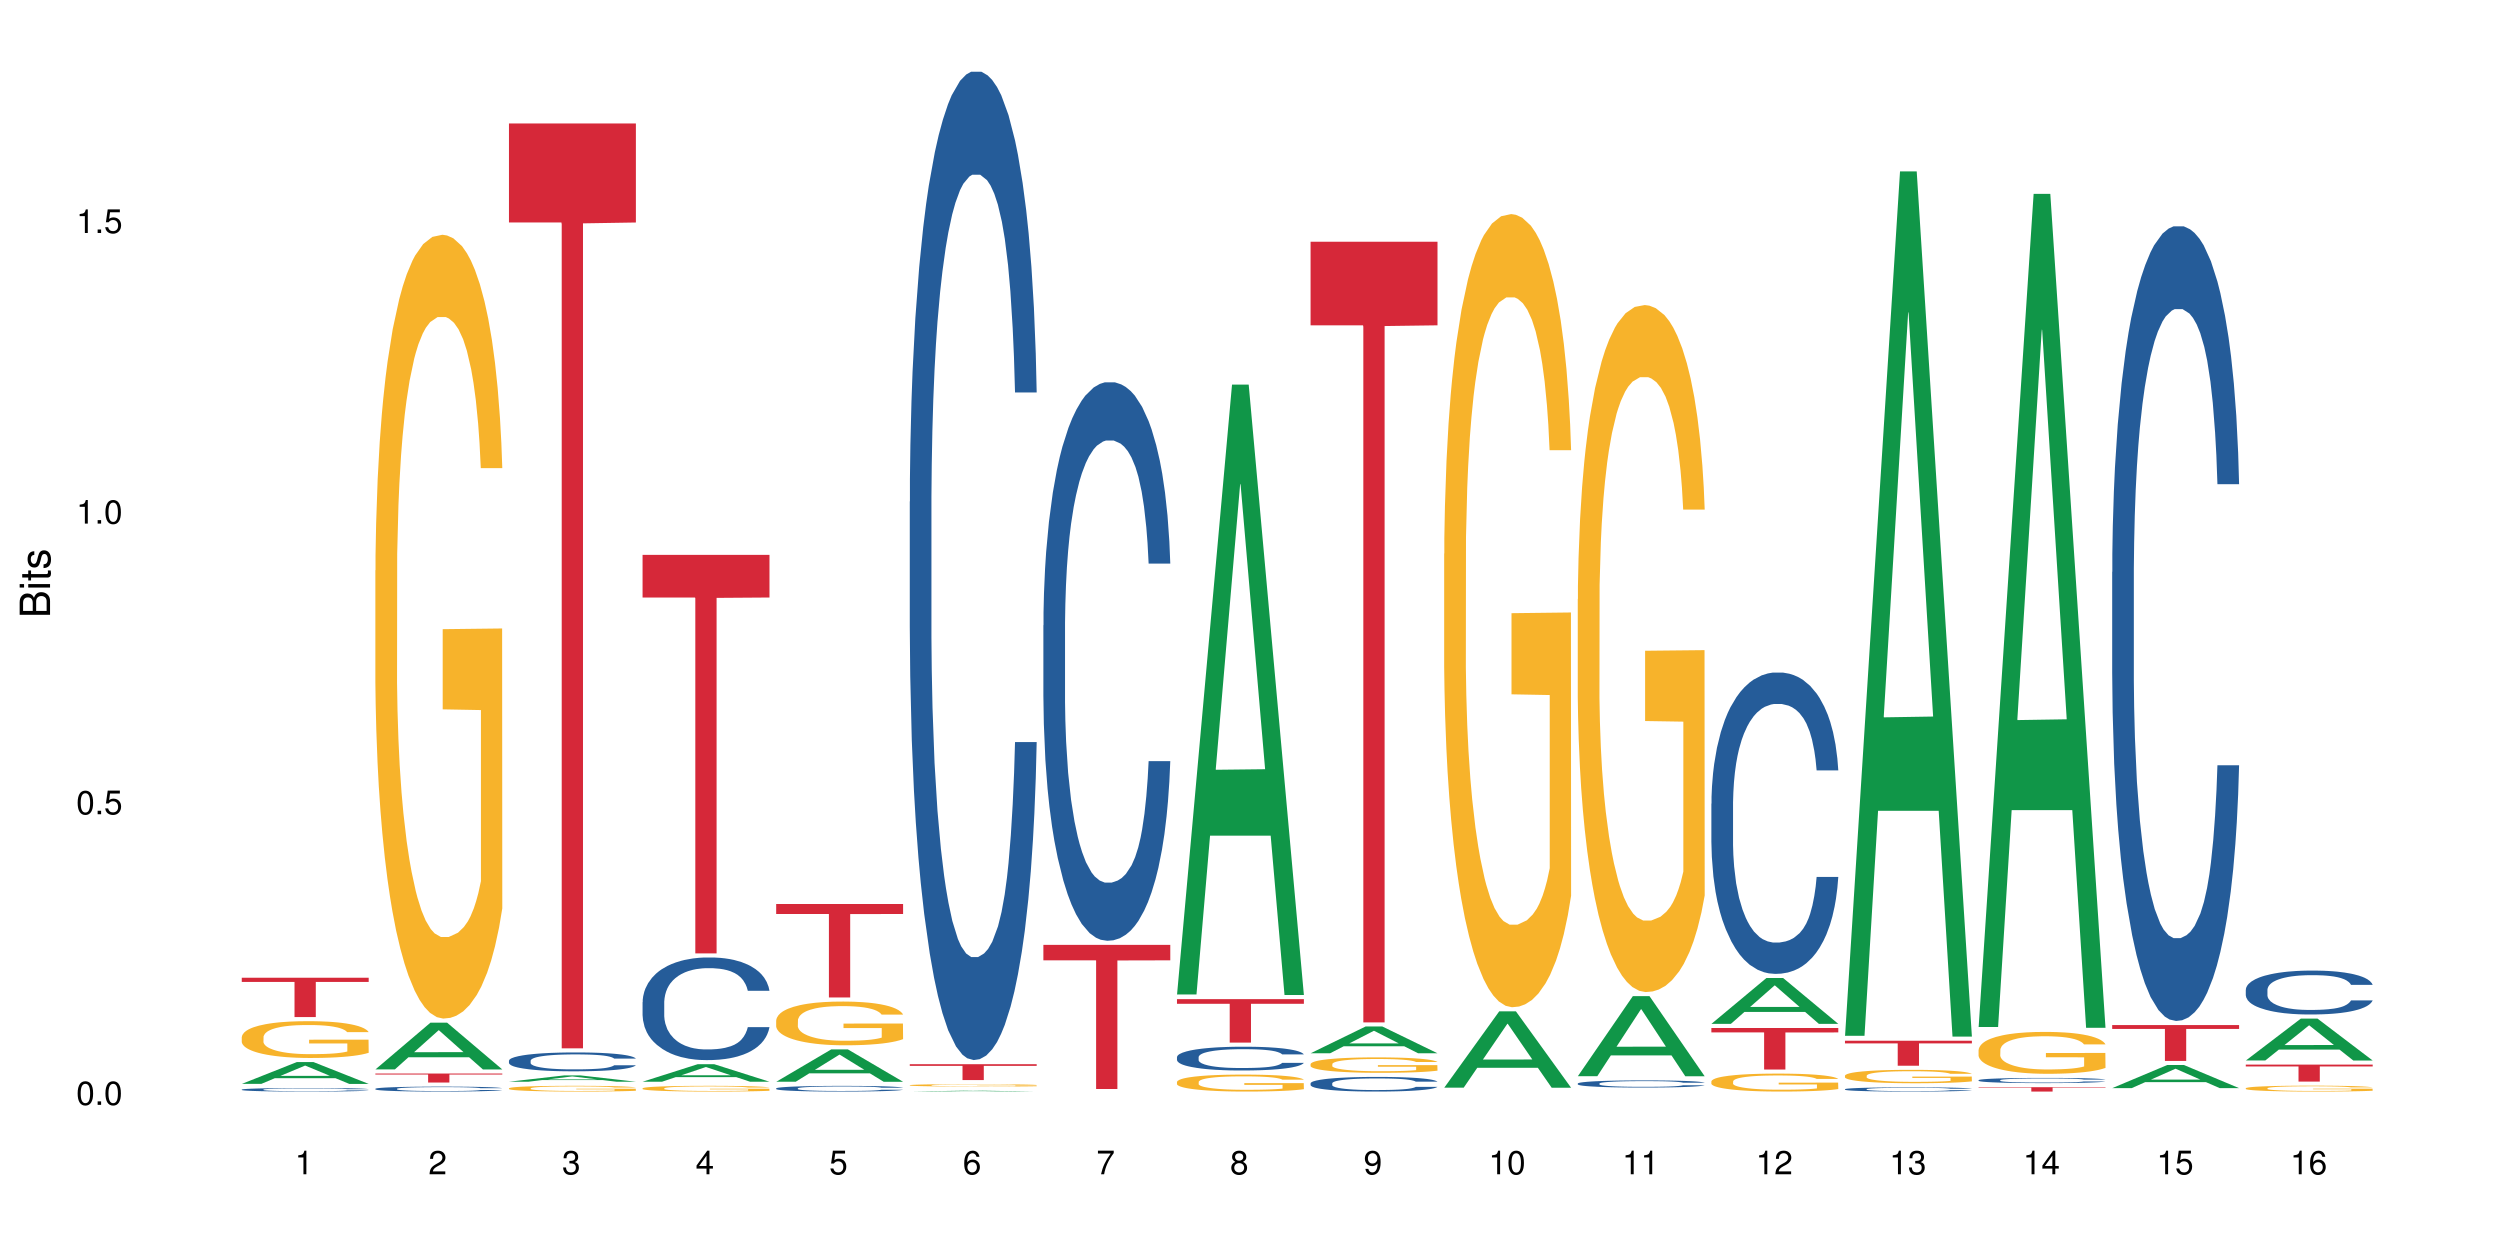 <?xml version="1.0" encoding="UTF-8"?>
<svg xmlns="http://www.w3.org/2000/svg" xmlns:xlink="http://www.w3.org/1999/xlink" width="720pt" height="360pt" viewBox="0 0 720 360" version="1.1">
<defs>
<g>
<symbol overflow="visible" id="glyph0-0">
<path style="stroke:none;" d=""/>
</symbol>
<symbol overflow="visible" id="glyph0-1">
<path style="stroke:none;" d="M 2.641 -6.797 C 2 -6.797 1.422 -6.531 1.078 -6.047 C 0.641 -5.453 0.406 -4.547 0.406 -3.297 C 0.406 -1 1.188 0.219 2.641 0.219 C 4.078 0.219 4.859 -1 4.859 -3.234 C 4.859 -4.562 4.656 -5.438 4.203 -6.047 C 3.844 -6.531 3.281 -6.797 2.641 -6.797 Z M 2.641 -6.047 C 3.547 -6.047 4 -5.125 4 -3.312 C 4 -1.375 3.562 -0.484 2.625 -0.484 C 1.734 -0.484 1.281 -1.422 1.281 -3.281 C 1.281 -5.141 1.734 -6.047 2.641 -6.047 Z M 2.641 -6.047 "/>
</symbol>
<symbol overflow="visible" id="glyph0-2">
<path style="stroke:none;" d="M 1.828 -1 L 0.828 -1 L 0.828 0 L 1.828 0 Z M 1.828 -1 "/>
</symbol>
<symbol overflow="visible" id="glyph0-3">
<path style="stroke:none;" d="M 4.562 -6.797 L 1.062 -6.797 L 0.547 -3.094 L 1.328 -3.094 C 1.719 -3.562 2.047 -3.734 2.578 -3.734 C 3.484 -3.734 4.062 -3.109 4.062 -2.094 C 4.062 -1.125 3.484 -0.531 2.578 -0.531 C 1.828 -0.531 1.375 -0.906 1.188 -1.672 L 0.328 -1.672 C 0.453 -1.109 0.547 -0.844 0.75 -0.594 C 1.125 -0.078 1.828 0.219 2.594 0.219 C 3.969 0.219 4.922 -0.781 4.922 -2.219 C 4.922 -3.562 4.031 -4.484 2.719 -4.484 C 2.25 -4.484 1.859 -4.359 1.469 -4.062 L 1.734 -5.969 L 4.562 -5.969 Z M 4.562 -6.797 "/>
</symbol>
<symbol overflow="visible" id="glyph0-4">
<path style="stroke:none;" d="M 2.484 -4.844 L 2.484 0 L 3.328 0 L 3.328 -6.797 L 2.766 -6.797 C 2.469 -5.75 2.281 -5.609 0.984 -5.453 L 0.984 -4.844 Z M 2.484 -4.844 "/>
</symbol>
<symbol overflow="visible" id="glyph0-5">
<path style="stroke:none;" d="M 4.859 -0.828 L 1.281 -0.828 C 1.359 -1.391 1.672 -1.75 2.5 -2.234 L 3.469 -2.75 C 4.406 -3.266 4.906 -3.969 4.906 -4.812 C 4.906 -5.375 4.672 -5.906 4.266 -6.266 C 3.859 -6.625 3.375 -6.797 2.719 -6.797 C 1.859 -6.797 1.219 -6.5 0.844 -5.922 C 0.609 -5.562 0.5 -5.125 0.484 -4.438 L 1.328 -4.438 C 1.359 -4.906 1.406 -5.188 1.531 -5.406 C 1.75 -5.812 2.188 -6.062 2.703 -6.062 C 3.469 -6.062 4.031 -5.516 4.031 -4.781 C 4.031 -4.25 3.719 -3.797 3.125 -3.438 L 2.234 -2.938 C 0.812 -2.141 0.406 -1.5 0.328 0 L 4.859 0 Z M 4.859 -0.828 "/>
</symbol>
<symbol overflow="visible" id="glyph0-6">
<path style="stroke:none;" d="M 2.125 -3.125 L 2.578 -3.125 C 3.516 -3.125 3.984 -2.703 3.984 -1.891 C 3.984 -1.031 3.469 -0.531 2.578 -0.531 C 1.656 -0.531 1.203 -0.984 1.156 -1.969 L 0.312 -1.969 C 0.344 -1.422 0.438 -1.078 0.609 -0.766 C 0.953 -0.109 1.625 0.219 2.547 0.219 C 3.953 0.219 4.859 -0.609 4.859 -1.906 C 4.859 -2.766 4.516 -3.25 3.703 -3.516 C 4.344 -3.766 4.656 -4.25 4.656 -4.938 C 4.656 -6.109 3.875 -6.797 2.578 -6.797 C 1.203 -6.797 0.484 -6.047 0.453 -4.609 L 1.297 -4.609 C 1.312 -5.016 1.344 -5.25 1.453 -5.453 C 1.641 -5.828 2.062 -6.062 2.594 -6.062 C 3.344 -6.062 3.797 -5.625 3.797 -4.906 C 3.797 -4.422 3.609 -4.141 3.25 -3.984 C 3.016 -3.891 2.719 -3.844 2.125 -3.844 Z M 2.125 -3.125 "/>
</symbol>
<symbol overflow="visible" id="glyph0-7">
<path style="stroke:none;" d="M 3.141 -1.625 L 3.141 0 L 3.984 0 L 3.984 -1.625 L 4.984 -1.625 L 4.984 -2.391 L 3.984 -2.391 L 3.984 -6.797 L 3.359 -6.797 L 0.266 -2.516 L 0.266 -1.625 Z M 3.141 -2.391 L 1 -2.391 L 3.141 -5.359 Z M 3.141 -2.391 "/>
</symbol>
<symbol overflow="visible" id="glyph0-8">
<path style="stroke:none;" d="M 4.781 -5.031 C 4.609 -6.141 3.891 -6.797 2.844 -6.797 C 2.094 -6.797 1.422 -6.438 1.031 -5.828 C 0.609 -5.172 0.406 -4.344 0.406 -3.094 C 0.406 -1.953 0.578 -1.234 0.984 -0.625 C 1.359 -0.078 1.953 0.219 2.703 0.219 C 3.984 0.219 4.922 -0.734 4.922 -2.078 C 4.922 -3.344 4.062 -4.234 2.844 -4.234 C 2.172 -4.234 1.641 -3.969 1.281 -3.469 C 1.281 -5.125 1.828 -6.047 2.797 -6.047 C 3.391 -6.047 3.797 -5.672 3.938 -5.031 Z M 2.734 -3.484 C 3.547 -3.484 4.062 -2.922 4.062 -2 C 4.062 -1.156 3.484 -0.531 2.703 -0.531 C 1.922 -0.531 1.328 -1.188 1.328 -2.047 C 1.328 -2.891 1.906 -3.484 2.734 -3.484 Z M 2.734 -3.484 "/>
</symbol>
<symbol overflow="visible" id="glyph0-9">
<path style="stroke:none;" d="M 4.984 -6.797 L 0.438 -6.797 L 0.438 -5.969 L 4.109 -5.969 C 2.5 -3.656 1.828 -2.234 1.328 0 L 2.219 0 C 2.594 -2.172 3.453 -4.047 4.984 -6.094 Z M 4.984 -6.797 "/>
</symbol>
<symbol overflow="visible" id="glyph0-10">
<path style="stroke:none;" d="M 3.75 -3.578 C 4.453 -4 4.688 -4.344 4.688 -4.984 C 4.688 -6.047 3.844 -6.797 2.641 -6.797 C 1.438 -6.797 0.594 -6.047 0.594 -4.984 C 0.594 -4.359 0.828 -4.016 1.516 -3.578 C 0.734 -3.203 0.359 -2.641 0.359 -1.891 C 0.359 -0.641 1.297 0.219 2.641 0.219 C 3.984 0.219 4.922 -0.641 4.922 -1.875 C 4.922 -2.641 4.531 -3.203 3.75 -3.578 Z M 2.641 -6.047 C 3.359 -6.047 3.812 -5.625 3.812 -4.969 C 3.812 -4.344 3.344 -3.922 2.641 -3.922 C 1.922 -3.922 1.453 -4.344 1.453 -4.984 C 1.453 -5.625 1.922 -6.047 2.641 -6.047 Z M 2.641 -3.203 C 3.484 -3.203 4.062 -2.672 4.062 -1.875 C 4.062 -1.062 3.484 -0.531 2.625 -0.531 C 1.797 -0.531 1.219 -1.078 1.219 -1.875 C 1.219 -2.672 1.797 -3.203 2.641 -3.203 Z M 2.641 -3.203 "/>
</symbol>
<symbol overflow="visible" id="glyph0-11">
<path style="stroke:none;" d="M 0.516 -1.547 C 0.672 -0.438 1.406 0.219 2.438 0.219 C 3.188 0.219 3.859 -0.141 4.266 -0.75 C 4.688 -1.406 4.891 -2.25 4.891 -3.484 C 4.891 -4.625 4.703 -5.359 4.312 -5.953 C 3.938 -6.5 3.344 -6.797 2.594 -6.797 C 1.297 -6.797 0.359 -5.844 0.359 -4.516 C 0.359 -3.25 1.234 -2.344 2.453 -2.344 C 3.094 -2.344 3.562 -2.578 4.016 -3.109 C 4 -1.453 3.469 -0.531 2.5 -0.531 C 1.906 -0.531 1.484 -0.906 1.359 -1.547 Z M 2.578 -6.062 C 3.375 -6.062 3.969 -5.406 3.969 -4.531 C 3.969 -3.688 3.375 -3.094 2.547 -3.094 C 1.734 -3.094 1.234 -3.672 1.234 -4.578 C 1.234 -5.438 1.797 -6.062 2.578 -6.062 Z M 2.578 -6.062 "/>
</symbol>
<symbol overflow="visible" id="glyph1-0">
<path style="stroke:none;" d=""/>
</symbol>
<symbol overflow="visible" id="glyph1-1">
<path style="stroke:none;" d="M 0 -0.953 L 0 -4.891 C 0 -5.719 -0.234 -6.344 -0.734 -6.797 C -1.188 -7.234 -1.812 -7.469 -2.5 -7.469 C -3.547 -7.469 -4.188 -7 -4.625 -5.875 C -4.984 -6.672 -5.641 -7.094 -6.531 -7.094 C -7.156 -7.094 -7.734 -6.859 -8.141 -6.391 C -8.562 -5.938 -8.75 -5.344 -8.75 -4.5 L -8.75 -0.953 Z M -4.984 -2.062 L -7.766 -2.062 L -7.766 -4.219 C -7.766 -4.844 -7.688 -5.203 -7.453 -5.5 C -7.219 -5.812 -6.859 -5.969 -6.375 -5.969 C -5.906 -5.969 -5.531 -5.812 -5.297 -5.5 C -5.062 -5.203 -4.984 -4.844 -4.984 -4.219 Z M -0.984 -2.062 L -4 -2.062 L -4 -4.781 C -4 -5.328 -3.859 -5.688 -3.578 -5.953 C -3.297 -6.219 -2.922 -6.359 -2.484 -6.359 C -2.062 -6.359 -1.688 -6.219 -1.406 -5.953 C -1.109 -5.688 -0.984 -5.328 -0.984 -4.781 Z M -0.984 -2.062 "/>
</symbol>
<symbol overflow="visible" id="glyph1-2">
<path style="stroke:none;" d="M -6.281 -1.797 L -6.281 -0.797 L 0 -0.797 L 0 -1.797 Z M -8.75 -1.797 L -8.75 -0.797 L -7.484 -0.797 L -7.484 -1.797 Z M -8.75 -1.797 "/>
</symbol>
<symbol overflow="visible" id="glyph1-3">
<path style="stroke:none;" d="M -6.281 -3.047 L -6.281 -2.016 L -8.016 -2.016 L -8.016 -1.016 L -6.281 -1.016 L -6.281 -0.172 L -5.469 -0.172 L -5.469 -1.016 L -0.719 -1.016 C -0.078 -1.016 0.281 -1.453 0.281 -2.234 C 0.281 -2.469 0.25 -2.719 0.188 -3.047 L -0.641 -3.047 C -0.609 -2.922 -0.594 -2.766 -0.594 -2.562 C -0.594 -2.141 -0.719 -2.016 -1.156 -2.016 L -5.469 -2.016 L -5.469 -3.047 Z M -6.281 -3.047 "/>
</symbol>
<symbol overflow="visible" id="glyph1-4">
<path style="stroke:none;" d="M -4.531 -5.25 C -5.766 -5.25 -6.469 -4.422 -6.469 -2.969 C -6.469 -1.516 -5.719 -0.562 -4.547 -0.562 C -3.562 -0.562 -3.094 -1.062 -2.734 -2.562 L -2.516 -3.484 C -2.344 -4.188 -2.094 -4.469 -1.625 -4.469 C -1.047 -4.469 -0.641 -3.875 -0.641 -3 C -0.641 -2.453 -0.797 -2 -1.062 -1.75 C -1.25 -1.594 -1.422 -1.531 -1.875 -1.469 L -1.875 -0.406 C -0.422 -0.453 0.281 -1.266 0.281 -2.922 C 0.281 -4.5 -0.5 -5.516 -1.719 -5.516 C -2.656 -5.516 -3.172 -4.984 -3.469 -3.734 L -3.703 -2.766 C -3.891 -1.953 -4.156 -1.609 -4.594 -1.609 C -5.172 -1.609 -5.547 -2.125 -5.547 -2.938 C -5.547 -3.75 -5.203 -4.172 -4.531 -4.203 Z M -4.531 -5.25 "/>
</symbol>
</g>
</defs>
<g id="surface21948">
<rect x="0" y="0" width="720" height="360" style="fill:rgb(100%,100%,100%);fill-opacity:1;stroke:none;"/>
<path style=" stroke:none;fill-rule:nonzero;fill:rgb(6.275%,58.824%,28.235%);fill-opacity:1;" d="M 69.629 312.16 L 69.668 312.156 L 85.484 305.879 L 90.289 305.879 L 106.184 312.168 L 100.598 312.168 L 96.613 310.523 L 79.156 310.523 L 75.254 312.16 L 69.629 312.16 L 80.836 309.848 L 95.012 309.84 L 87.945 306.906 L 87.867 306.898 L 87.789 306.918 L 80.797 309.84 L 80.836 309.848 Z M 69.629 312.16 "/>
<path style=" stroke:none;fill-rule:nonzero;fill:rgb(14.51%,36.078%,60%);fill-opacity:1;" d="M 69.629 313.793 L 69.676 313.789 L 69.676 313.77 L 69.809 313.734 L 70.121 313.688 L 70.434 313.656 L 71.234 313.602 L 72.348 313.547 L 73.508 313.508 L 74.355 313.484 L 75.113 313.465 L 76.852 313.43 L 77.965 313.41 L 79.168 313.395 L 80.641 313.379 L 81.711 313.371 L 84.117 313.355 L 85.898 313.348 L 92.051 313.348 L 93.344 313.355 L 94.77 313.363 L 95.973 313.371 L 98.07 313.391 L 99.941 313.418 L 100.789 313.434 L 102.125 313.461 L 103.152 313.488 L 103.863 313.512 L 104.668 313.547 L 105.379 313.59 L 105.914 313.637 L 106.184 313.68 L 99.941 313.68 L 99.629 313.641 L 99.273 313.613 L 98.605 313.574 L 97.938 313.547 L 97 313.52 L 96.152 313.5 L 94.992 313.484 L 93.969 313.473 L 92.898 313.465 L 91.875 313.457 L 89.91 313.453 L 86.793 313.453 L 85.055 313.461 L 84.117 313.469 L 82.781 313.48 L 81.844 313.492 L 80.73 313.512 L 79.973 313.527 L 79.035 313.555 L 78.367 313.574 L 77.609 313.605 L 77.164 313.629 L 76.762 313.656 L 76.406 313.688 L 76.137 313.719 L 75.961 313.754 L 75.871 313.785 L 75.871 313.934 L 75.961 313.965 L 76.184 314.004 L 76.762 314.062 L 77.609 314.113 L 78.59 314.152 L 79.527 314.18 L 80.059 314.191 L 80.773 314.207 L 81.887 314.227 L 83.492 314.246 L 84.43 314.254 L 85.855 314.262 L 87.328 314.266 L 89.289 314.266 L 91.027 314.262 L 92.184 314.254 L 93.391 314.246 L 95.039 314.23 L 96.062 314.219 L 96.953 314.199 L 97.625 314.18 L 98.07 314.168 L 98.738 314.137 L 99.273 314.105 L 99.676 314.074 L 99.941 314.039 L 106.184 314.039 L 105.914 314.078 L 105.516 314.113 L 105.113 314.141 L 104.488 314.176 L 103.773 314.203 L 102.75 314.238 L 101.902 314.258 L 100.789 314.281 L 99.762 314.301 L 98.648 314.316 L 97 314.336 L 95.93 314.344 L 94.77 314.352 L 93.391 314.359 L 91.648 314.367 L 89.777 314.371 L 88.039 314.371 L 86.168 314.367 L 84.785 314.363 L 82.957 314.355 L 80.684 314.34 L 79.035 314.32 L 77.742 314.305 L 76.629 314.285 L 75.379 314.262 L 73.773 314.219 L 72.793 314.188 L 72.125 314.16 L 71.367 314.125 L 70.832 314.09 L 70.207 314.039 L 69.762 313.973 L 69.629 313.922 Z M 69.629 313.793 "/>
<path style=" stroke:none;fill-rule:nonzero;fill:rgb(96.863%,70.196%,16.863%);fill-opacity:1;" d="M 69.629 298.637 L 69.676 298.629 L 69.676 298.434 L 69.852 298 L 70.297 297.398 L 70.879 296.906 L 71.5 296.52 L 71.902 296.316 L 72.57 296.023 L 73.152 295.812 L 74.621 295.375 L 76.496 294.969 L 77.52 294.797 L 78.68 294.629 L 80.328 294.445 L 81.086 294.379 L 83.402 294.223 L 86.035 294.129 L 88.93 294.098 L 90.27 294.109 L 92.098 294.148 L 94.594 294.254 L 96.02 294.352 L 97.133 294.445 L 98.293 294.574 L 99.719 294.766 L 101.055 295 L 102.125 295.23 L 103.195 295.52 L 104.086 295.832 L 104.844 296.168 L 105.516 296.578 L 105.914 296.914 L 106.184 297.254 L 99.984 297.254 L 99.629 296.914 L 99.227 296.652 L 98.559 296.336 L 97.891 296.102 L 97.223 295.918 L 95.973 295.668 L 94.906 295.512 L 93.566 295.375 L 92.273 295.289 L 90.805 295.23 L 89.91 295.211 L 87.551 295.211 L 85.41 295.277 L 84.16 295.355 L 83.27 295.434 L 82.023 295.578 L 81.266 295.695 L 80.816 295.773 L 79.48 296.074 L 78.59 296.344 L 78.098 296.527 L 77.477 296.82 L 77.027 297.078 L 76.539 297.469 L 76.27 297.758 L 75.914 298.414 L 75.871 300.16 L 76.004 300.527 L 76.27 300.922 L 76.629 301.273 L 77.164 301.641 L 77.699 301.922 L 78.633 302.297 L 79.438 302.551 L 80.059 302.715 L 81.266 302.977 L 81.754 303.062 L 82.914 303.238 L 84.117 303.371 L 85.59 303.488 L 86.703 303.547 L 88.484 303.594 L 90.758 303.594 L 93.434 303.539 L 95.129 303.461 L 96.285 303.383 L 97.043 303.316 L 97.98 303.207 L 98.648 303.113 L 99.273 303.004 L 100.031 302.84 L 100.031 300.527 L 89.02 300.516 L 89.02 299.434 L 106.137 299.422 L 106.184 303.207 L 105.246 303.469 L 104.086 303.723 L 102.973 303.914 L 101.812 304.078 L 100.164 304.262 L 98.828 304.379 L 96.777 304.516 L 94.906 304.602 L 92.941 304.66 L 91.203 304.688 L 89.152 304.699 L 87.328 304.68 L 85.363 304.621 L 83.805 304.543 L 82.379 304.449 L 80.953 304.32 L 79.168 304.117 L 78.012 303.953 L 76.805 303.75 L 75.602 303.508 L 74.531 303.246 L 73.82 303.043 L 73.105 302.812 L 72.348 302.52 L 71.637 302.191 L 71.102 301.891 L 70.609 301.551 L 70.254 301.234 L 69.898 300.797 L 69.719 300.449 L 69.629 300.148 Z M 69.629 298.637 "/>
<path style=" stroke:none;fill-rule:nonzero;fill:rgb(83.922%,15.686%,22.353%);fill-opacity:1;" d="M 69.629 281.578 L 106.184 281.578 L 106.184 282.793 L 90.949 282.805 L 90.949 292.918 L 84.82 292.918 L 84.82 282.812 L 84.73 282.793 L 69.629 282.793 Z M 69.629 281.578 "/>
<path style=" stroke:none;fill-rule:nonzero;fill:rgb(6.275%,58.824%,28.235%);fill-opacity:1;" d="M 108.105 307.988 L 108.145 307.977 L 123.961 294.531 L 128.766 294.531 L 144.66 308 L 139.074 308 L 135.09 304.484 L 117.637 304.484 L 113.73 307.988 L 108.105 307.988 L 119.312 303.031 L 133.492 303.016 L 126.422 296.73 L 126.344 296.719 L 126.266 296.758 L 119.273 303.016 L 119.312 303.031 Z M 108.105 307.988 "/>
<path style=" stroke:none;fill-rule:nonzero;fill:rgb(14.51%,36.078%,60%);fill-opacity:1;" d="M 108.105 313.566 L 108.152 313.566 L 108.152 313.535 L 108.285 313.484 L 108.598 313.422 L 108.91 313.379 L 109.711 313.301 L 110.824 313.227 L 111.984 313.172 L 112.832 313.137 L 113.59 313.109 L 115.328 313.062 L 116.441 313.039 L 117.645 313.016 L 119.117 312.992 L 120.188 312.98 L 122.594 312.961 L 124.375 312.949 L 125.758 312.945 L 128.746 312.945 L 130.527 312.953 L 131.82 312.957 L 133.246 312.969 L 134.453 312.98 L 136.547 313.008 L 138.418 313.047 L 139.266 313.066 L 140.602 313.105 L 141.629 313.145 L 142.34 313.18 L 143.145 313.227 L 143.855 313.285 L 144.391 313.352 L 144.66 313.41 L 138.418 313.41 L 138.105 313.355 L 137.75 313.316 L 137.082 313.262 L 136.414 313.227 L 135.477 313.188 L 134.629 313.164 L 133.469 313.137 L 132.445 313.121 L 131.375 313.109 L 130.352 313.102 L 128.391 313.094 L 126.117 313.094 L 125.27 313.098 L 123.531 313.109 L 122.594 313.117 L 121.258 313.137 L 120.32 313.152 L 119.207 313.18 L 118.449 313.199 L 117.512 313.234 L 116.844 313.266 L 116.086 313.309 L 115.641 313.34 L 115.238 313.375 L 114.883 313.418 L 114.613 313.465 L 114.438 313.512 L 114.348 313.559 L 114.348 313.762 L 114.438 313.809 L 114.66 313.863 L 115.238 313.941 L 116.086 314.012 L 117.066 314.066 L 118.004 314.105 L 118.539 314.125 L 119.25 314.145 L 120.363 314.172 L 121.969 314.195 L 122.906 314.207 L 124.332 314.219 L 125.805 314.223 L 127.766 314.223 L 129.504 314.219 L 130.664 314.211 L 131.867 314.199 L 133.516 314.18 L 134.539 314.156 L 135.434 314.133 L 136.102 314.109 L 136.547 314.086 L 137.215 314.047 L 137.75 314.004 L 138.152 313.957 L 138.418 313.914 L 144.66 313.914 L 144.391 313.965 L 143.992 314.016 L 143.59 314.055 L 142.965 314.098 L 142.254 314.141 L 141.227 314.184 L 140.379 314.215 L 139.266 314.246 L 138.242 314.273 L 137.125 314.293 L 135.477 314.32 L 134.406 314.332 L 133.246 314.344 L 131.867 314.355 L 130.129 314.363 L 128.254 314.371 L 126.516 314.371 L 124.645 314.367 L 123.262 314.363 L 121.434 314.352 L 119.16 314.328 L 117.512 314.305 L 116.219 314.277 L 115.105 314.254 L 113.855 314.219 L 112.254 314.16 L 111.27 314.117 L 110.602 314.078 L 109.844 314.027 L 109.309 313.984 L 108.688 313.91 L 108.238 313.816 L 108.105 313.746 Z M 108.105 313.566 "/>
<path style=" stroke:none;fill-rule:nonzero;fill:rgb(96.863%,70.196%,16.863%);fill-opacity:1;" d="M 108.105 164.297 L 108.152 164.09 L 108.152 159.969 L 108.328 150.691 L 108.773 137.91 L 109.355 127.395 L 109.98 119.148 L 110.379 114.82 L 111.047 108.637 L 111.629 104.098 L 113.098 94.82 L 114.973 86.164 L 115.996 82.453 L 117.156 78.949 L 118.805 75.031 L 119.562 73.59 L 121.879 70.289 L 124.512 68.227 L 127.406 67.609 L 128.746 67.816 L 130.574 68.641 L 133.07 70.906 L 134.496 72.969 L 135.609 75.031 L 136.77 77.711 L 138.195 81.836 L 139.531 86.781 L 140.602 91.73 L 141.672 97.914 L 142.562 104.512 L 143.32 111.727 L 143.992 120.387 L 144.391 127.602 L 144.66 134.816 L 138.465 134.816 L 138.105 127.602 L 137.707 122.035 L 137.035 115.23 L 136.367 110.285 L 135.699 106.367 L 134.453 101.008 L 133.383 97.707 L 132.043 94.82 L 130.75 92.969 L 129.281 91.73 L 128.391 91.316 L 126.027 91.316 L 123.887 92.762 L 122.637 94.41 L 121.746 96.059 L 120.5 99.152 L 119.742 101.625 L 119.297 103.273 L 117.957 109.664 L 117.066 115.438 L 116.574 119.355 L 115.953 125.539 L 115.508 131.105 L 115.016 139.352 L 114.75 145.535 L 114.391 159.555 L 114.348 196.664 L 114.48 204.5 L 114.75 212.949 L 115.105 220.371 L 115.641 228.207 L 116.176 234.184 L 117.109 242.227 L 117.914 247.586 L 118.539 251.09 L 119.742 256.656 L 120.23 258.512 L 121.391 262.223 L 122.594 265.109 L 124.066 267.582 L 125.18 268.82 L 126.961 269.852 L 129.234 269.852 L 131.91 268.613 L 133.605 266.965 L 134.762 265.316 L 135.52 263.871 L 136.457 261.605 L 137.125 259.543 L 137.75 257.273 L 138.508 253.77 L 138.508 204.5 L 127.496 204.293 L 127.496 181.203 L 144.613 180.996 L 144.66 261.605 L 143.723 267.172 L 142.562 272.531 L 141.449 276.652 L 140.289 280.16 L 138.641 284.074 L 137.305 286.551 L 135.254 289.434 L 133.383 291.289 L 131.422 292.527 L 129.68 293.145 L 127.633 293.352 L 125.805 292.941 L 123.844 291.703 L 122.281 290.055 L 120.855 287.992 L 119.43 285.312 L 117.645 280.984 L 116.488 277.477 L 115.285 273.148 L 114.078 267.996 L 113.012 262.43 L 112.297 258.098 L 111.582 253.152 L 110.824 246.969 L 110.113 239.957 L 109.578 233.566 L 109.086 226.352 L 108.73 219.547 L 108.375 210.27 L 108.195 202.848 L 108.105 196.457 Z M 108.105 164.297 "/>
<path style=" stroke:none;fill-rule:nonzero;fill:rgb(83.922%,15.686%,22.353%);fill-opacity:1;" d="M 108.105 309.18 L 144.66 309.18 L 144.66 309.457 L 129.426 309.457 L 129.426 311.766 L 123.297 311.766 L 123.297 309.461 L 123.207 309.457 L 108.105 309.457 Z M 108.105 309.18 "/>
<path style=" stroke:none;fill-rule:nonzero;fill:rgb(6.275%,58.824%,28.235%);fill-opacity:1;" d="M 146.582 311.535 L 146.621 311.531 L 162.438 309.723 L 167.242 309.723 L 183.137 311.535 L 177.551 311.535 L 173.57 311.062 L 156.113 311.062 L 152.207 311.535 L 146.582 311.535 L 157.793 310.867 L 171.969 310.863 L 164.898 310.02 L 164.82 310.016 L 164.742 310.02 L 157.754 310.863 L 157.793 310.867 Z M 146.582 311.535 "/>
<path style=" stroke:none;fill-rule:nonzero;fill:rgb(14.51%,36.078%,60%);fill-opacity:1;" d="M 146.582 305.473 L 146.629 305.465 L 146.629 305.348 L 146.762 305.156 L 147.074 304.918 L 147.387 304.754 L 148.188 304.461 L 149.301 304.18 L 150.461 303.961 L 151.309 303.832 L 152.066 303.73 L 153.805 303.547 L 154.918 303.453 L 156.121 303.367 L 157.594 303.285 L 158.664 303.234 L 161.07 303.156 L 162.855 303.121 L 164.234 303.105 L 167.223 303.105 L 169.004 303.125 L 170.297 303.148 L 171.727 303.191 L 172.93 303.234 L 175.023 303.344 L 176.895 303.484 L 177.742 303.562 L 179.078 303.715 L 180.105 303.867 L 180.82 303.996 L 181.621 304.18 L 182.336 304.402 L 182.867 304.656 L 183.137 304.871 L 176.895 304.871 L 176.582 304.672 L 176.227 304.516 L 175.559 304.312 L 174.891 304.168 L 173.953 304.023 L 173.105 303.93 L 171.949 303.836 L 170.922 303.777 L 169.852 303.73 L 168.828 303.703 L 166.867 303.672 L 164.594 303.672 L 163.746 303.684 L 162.008 303.723 L 161.07 303.758 L 159.734 303.824 L 158.797 303.891 L 157.684 303.988 L 156.926 304.074 L 155.988 304.203 L 155.32 304.316 L 154.562 304.48 L 154.117 304.605 L 153.715 304.746 L 153.359 304.91 L 153.09 305.082 L 152.914 305.266 L 152.824 305.445 L 152.824 306.215 L 152.914 306.395 L 153.137 306.605 L 153.715 306.906 L 154.562 307.172 L 155.543 307.379 L 156.48 307.527 L 157.016 307.598 L 157.727 307.676 L 158.844 307.777 L 160.445 307.875 L 161.383 307.914 L 162.809 307.957 L 164.281 307.977 L 166.242 307.977 L 167.98 307.957 L 169.141 307.93 L 170.344 307.891 L 171.992 307.805 L 173.016 307.727 L 173.91 307.633 L 174.578 307.539 L 175.023 307.457 L 175.691 307.305 L 176.227 307.137 L 176.629 306.961 L 176.895 306.793 L 183.137 306.793 L 182.867 306.992 L 182.469 307.184 L 182.066 307.328 L 181.441 307.504 L 180.73 307.656 L 179.703 307.832 L 178.855 307.945 L 177.742 308.07 L 176.719 308.164 L 175.602 308.25 L 173.953 308.348 L 172.883 308.398 L 171.727 308.441 L 170.344 308.48 L 168.605 308.516 L 166.73 308.535 L 164.992 308.543 L 163.121 308.531 L 161.738 308.512 L 159.91 308.469 L 157.637 308.379 L 155.988 308.285 L 154.695 308.188 L 153.582 308.09 L 152.332 307.957 L 150.73 307.738 L 149.75 307.566 L 149.078 307.43 L 148.32 307.234 L 147.785 307.062 L 147.164 306.781 L 146.719 306.43 L 146.582 306.156 Z M 146.582 305.473 "/>
<path style=" stroke:none;fill-rule:nonzero;fill:rgb(96.863%,70.196%,16.863%);fill-opacity:1;" d="M 146.582 313.426 L 146.629 313.422 L 146.629 313.391 L 146.805 313.324 L 147.25 313.23 L 147.832 313.152 L 148.457 313.094 L 148.855 313.062 L 149.523 313.016 L 150.105 312.98 L 151.574 312.914 L 153.449 312.852 L 154.473 312.824 L 155.633 312.797 L 157.281 312.77 L 158.039 312.758 L 160.359 312.734 L 162.988 312.719 L 165.887 312.715 L 167.223 312.715 L 169.051 312.723 L 171.547 312.738 L 172.973 312.754 L 174.086 312.77 L 175.246 312.789 L 176.672 312.82 L 178.012 312.855 L 179.078 312.891 L 180.148 312.938 L 181.043 312.984 L 181.801 313.039 L 182.469 313.102 L 182.867 313.156 L 183.137 313.207 L 176.941 313.207 L 176.582 313.156 L 176.184 313.113 L 175.516 313.062 L 174.844 313.027 L 174.176 313 L 172.93 312.961 L 171.859 312.934 L 170.52 312.914 L 169.227 312.902 L 167.758 312.891 L 166.867 312.887 L 164.504 312.887 L 162.363 312.898 L 161.117 312.91 L 160.223 312.922 L 158.977 312.945 L 158.219 312.965 L 157.773 312.977 L 156.434 313.023 L 155.543 313.066 L 155.055 313.094 L 154.43 313.141 L 153.984 313.18 L 153.492 313.242 L 153.227 313.285 L 152.867 313.391 L 152.824 313.66 L 152.957 313.719 L 153.227 313.781 L 153.582 313.836 L 154.117 313.895 L 154.652 313.938 L 155.586 313.996 L 156.391 314.035 L 157.016 314.062 L 158.219 314.102 L 158.707 314.113 L 159.867 314.141 L 161.07 314.164 L 162.543 314.18 L 163.656 314.191 L 165.438 314.199 L 167.711 314.199 L 170.387 314.188 L 172.082 314.176 L 173.242 314.164 L 174 314.156 L 174.934 314.137 L 175.602 314.121 L 176.227 314.105 L 176.984 314.082 L 176.984 313.719 L 165.973 313.719 L 165.973 313.547 L 183.094 313.547 L 183.137 314.137 L 182.199 314.18 L 181.043 314.219 L 179.926 314.25 L 178.77 314.273 L 177.117 314.301 L 175.781 314.32 L 173.73 314.344 L 171.859 314.355 L 169.898 314.363 L 168.16 314.371 L 166.109 314.371 L 164.281 314.367 L 162.32 314.359 L 160.758 314.348 L 159.332 314.332 L 157.906 314.312 L 156.121 314.281 L 154.965 314.254 L 153.762 314.223 L 152.555 314.184 L 151.488 314.145 L 150.773 314.113 L 150.059 314.074 L 149.301 314.031 L 148.59 313.98 L 148.055 313.934 L 147.562 313.879 L 147.207 313.828 L 146.852 313.762 L 146.672 313.707 L 146.582 313.66 Z M 146.582 313.426 "/>
<path style=" stroke:none;fill-rule:nonzero;fill:rgb(83.922%,15.686%,22.353%);fill-opacity:1;" d="M 146.582 35.566 L 183.137 35.566 L 183.137 64.078 L 167.902 64.328 L 167.902 301.926 L 161.773 301.926 L 161.773 64.578 L 161.684 64.078 L 146.582 64.078 Z M 146.582 35.566 "/>
<path style=" stroke:none;fill-rule:nonzero;fill:rgb(6.275%,58.824%,28.235%);fill-opacity:1;" d="M 185.059 311.531 L 185.098 311.527 L 200.914 306.496 L 205.719 306.496 L 221.613 311.539 L 216.027 311.539 L 212.047 310.223 L 194.59 310.223 L 190.684 311.531 L 185.059 311.531 L 196.27 309.676 L 210.445 309.672 L 203.375 307.32 L 203.297 307.312 L 203.219 307.328 L 196.23 309.672 L 196.27 309.676 Z M 185.059 311.531 "/>
<path style=" stroke:none;fill-rule:nonzero;fill:rgb(14.51%,36.078%,60%);fill-opacity:1;" d="M 185.059 288.621 L 185.105 288.594 L 185.105 287.945 L 185.238 286.922 L 185.551 285.625 L 185.863 284.73 L 186.664 283.141 L 187.781 281.598 L 188.938 280.41 L 189.785 279.707 L 190.543 279.168 L 192.281 278.168 L 193.395 277.656 L 194.602 277.195 L 196.07 276.738 L 197.141 276.469 L 199.547 276.035 L 201.332 275.844 L 202.711 275.766 L 205.699 275.766 L 207.484 275.871 L 208.773 276.008 L 210.203 276.223 L 211.406 276.469 L 213.5 277.062 L 215.371 277.816 L 216.219 278.25 L 217.559 279.086 L 218.582 279.898 L 219.297 280.602 L 220.098 281.598 L 220.812 282.816 L 221.348 284.191 L 221.613 285.355 L 215.371 285.355 L 215.062 284.273 L 214.703 283.438 L 214.035 282.328 L 213.367 281.547 L 212.43 280.762 L 211.582 280.25 L 210.426 279.734 L 209.398 279.41 L 208.328 279.168 L 207.305 279.008 L 205.344 278.844 L 203.07 278.844 L 202.223 278.898 L 200.484 279.113 L 199.547 279.305 L 198.211 279.68 L 197.273 280.031 L 196.16 280.574 L 195.402 281.031 L 194.465 281.734 L 193.797 282.355 L 193.039 283.246 L 192.594 283.922 L 192.191 284.68 L 191.836 285.57 L 191.57 286.516 L 191.391 287.516 L 191.301 288.488 L 191.301 292.672 L 191.391 293.645 L 191.613 294.781 L 192.191 296.43 L 193.039 297.859 L 194.02 298.996 L 194.957 299.805 L 195.492 300.184 L 196.203 300.613 L 197.32 301.156 L 198.922 301.695 L 199.859 301.91 L 201.285 302.129 L 202.758 302.234 L 204.719 302.234 L 206.457 302.129 L 207.617 301.992 L 208.82 301.777 L 210.469 301.316 L 211.496 300.887 L 212.387 300.371 L 213.055 299.859 L 213.5 299.426 L 214.168 298.59 L 214.703 297.672 L 215.105 296.727 L 215.371 295.809 L 221.613 295.809 L 221.348 296.887 L 220.945 297.941 L 220.543 298.723 L 219.918 299.668 L 219.207 300.508 L 218.18 301.453 L 217.336 302.074 L 216.219 302.75 L 215.195 303.262 L 214.078 303.723 L 212.43 304.262 L 211.359 304.531 L 210.203 304.773 L 208.82 304.992 L 207.082 305.18 L 205.211 305.289 L 203.469 305.316 L 201.598 305.262 L 200.215 305.152 L 198.391 304.91 L 196.117 304.422 L 194.465 303.91 L 193.172 303.398 L 192.059 302.855 L 190.812 302.129 L 189.207 300.938 L 188.227 300.02 L 187.555 299.266 L 186.797 298.211 L 186.266 297.266 L 185.641 295.754 L 185.195 293.836 L 185.059 292.352 Z M 185.059 288.621 "/>
<path style=" stroke:none;fill-rule:nonzero;fill:rgb(96.863%,70.196%,16.863%);fill-opacity:1;" d="M 185.059 313.426 L 185.105 313.422 L 185.105 313.395 L 185.281 313.324 L 185.73 313.23 L 186.309 313.156 L 186.934 313.094 L 187.332 313.062 L 188.004 313.016 L 188.582 312.984 L 190.055 312.918 L 191.926 312.852 L 192.949 312.824 L 194.109 312.801 L 195.758 312.77 L 196.516 312.762 L 198.836 312.738 L 201.465 312.723 L 204.363 312.715 L 205.699 312.719 L 207.527 312.723 L 210.023 312.742 L 211.449 312.758 L 212.562 312.77 L 213.723 312.789 L 215.148 312.82 L 216.488 312.855 L 217.559 312.895 L 218.625 312.938 L 219.52 312.988 L 220.277 313.039 L 220.945 313.102 L 221.348 313.156 L 221.613 313.211 L 215.418 313.211 L 215.062 313.156 L 214.66 313.117 L 213.992 313.066 L 213.32 313.031 L 212.652 313 L 211.406 312.961 L 210.336 312.938 L 209 312.918 L 207.707 312.902 L 206.234 312.895 L 205.344 312.891 L 202.98 312.891 L 200.84 312.902 L 199.594 312.914 L 198.699 312.926 L 197.453 312.949 L 196.695 312.965 L 196.25 312.977 L 194.91 313.023 L 194.02 313.066 L 193.531 313.098 L 192.906 313.141 L 192.461 313.184 L 191.969 313.242 L 191.703 313.289 L 191.344 313.391 L 191.301 313.664 L 191.434 313.719 L 191.703 313.781 L 192.059 313.836 L 192.594 313.895 L 193.129 313.938 L 194.066 313.996 L 194.867 314.035 L 195.492 314.062 L 196.695 314.102 L 197.184 314.117 L 198.344 314.145 L 199.547 314.164 L 201.02 314.184 L 202.133 314.191 L 203.918 314.199 L 206.191 314.199 L 208.863 314.188 L 210.559 314.176 L 211.719 314.164 L 212.477 314.156 L 213.41 314.137 L 214.078 314.121 L 214.703 314.105 L 215.461 314.082 L 215.461 313.719 L 204.453 313.719 L 204.453 313.551 L 221.57 313.547 L 221.613 314.137 L 220.676 314.18 L 219.52 314.219 L 218.402 314.25 L 217.246 314.273 L 215.594 314.301 L 214.258 314.32 L 212.207 314.344 L 210.336 314.355 L 208.375 314.363 L 206.637 314.371 L 204.586 314.371 L 202.758 314.367 L 200.797 314.359 L 199.234 314.348 L 197.809 314.332 L 196.383 314.312 L 194.602 314.281 L 193.441 314.254 L 192.238 314.223 L 191.035 314.184 L 189.965 314.145 L 189.25 314.113 L 188.539 314.074 L 187.781 314.031 L 187.066 313.98 L 186.531 313.934 L 186.039 313.879 L 185.684 313.828 L 185.328 313.762 L 185.148 313.707 L 185.059 313.66 Z M 185.059 313.426 "/>
<path style=" stroke:none;fill-rule:nonzero;fill:rgb(83.922%,15.686%,22.353%);fill-opacity:1;" d="M 185.059 159.797 L 221.613 159.797 L 221.613 172.082 L 206.379 172.191 L 206.379 274.586 L 200.25 274.586 L 200.25 172.301 L 200.16 172.082 L 185.059 172.082 Z M 185.059 159.797 "/>
<path style=" stroke:none;fill-rule:nonzero;fill:rgb(6.275%,58.824%,28.235%);fill-opacity:1;" d="M 223.539 311.547 L 223.578 311.539 L 239.391 302.227 L 244.195 302.227 L 260.09 311.555 L 254.504 311.555 L 250.523 309.121 L 233.066 309.121 L 229.16 311.547 L 223.539 311.547 L 234.746 308.113 L 248.922 308.105 L 241.852 303.75 L 241.773 303.742 L 241.695 303.77 L 234.707 308.105 L 234.746 308.113 Z M 223.539 311.547 "/>
<path style=" stroke:none;fill-rule:nonzero;fill:rgb(14.51%,36.078%,60%);fill-opacity:1;" d="M 223.539 313.445 L 223.582 313.445 L 223.582 313.41 L 223.715 313.352 L 224.027 313.281 L 224.34 313.23 L 225.141 313.145 L 226.258 313.059 L 227.414 312.992 L 228.262 312.953 L 229.02 312.922 L 230.758 312.867 L 231.875 312.84 L 233.078 312.812 L 234.547 312.789 L 235.617 312.773 L 238.023 312.75 L 239.809 312.738 L 241.191 312.734 L 244.176 312.734 L 245.961 312.742 L 247.254 312.746 L 248.68 312.762 L 249.883 312.773 L 251.977 312.805 L 253.848 312.848 L 254.695 312.871 L 256.035 312.918 L 257.059 312.965 L 257.773 313.004 L 258.574 313.059 L 259.289 313.125 L 259.824 313.199 L 260.09 313.266 L 253.848 313.266 L 253.539 313.207 L 253.18 313.16 L 252.512 313.098 L 251.844 313.055 L 250.906 313.012 L 250.059 312.984 L 248.902 312.953 L 247.875 312.938 L 246.805 312.922 L 245.781 312.914 L 243.82 312.906 L 240.699 312.906 L 238.961 312.918 L 238.023 312.93 L 236.688 312.953 L 235.75 312.969 L 234.637 313 L 233.879 313.027 L 232.941 313.066 L 232.273 313.098 L 231.516 313.148 L 231.07 313.188 L 230.668 313.227 L 230.312 313.277 L 230.047 313.328 L 229.867 313.387 L 229.777 313.438 L 229.777 313.672 L 229.867 313.723 L 230.09 313.789 L 230.668 313.879 L 231.516 313.957 L 232.496 314.02 L 233.434 314.066 L 233.969 314.086 L 234.68 314.109 L 235.797 314.141 L 237.402 314.172 L 238.336 314.184 L 239.762 314.195 L 241.234 314.199 L 243.195 314.199 L 244.934 314.195 L 246.094 314.188 L 247.297 314.176 L 248.945 314.148 L 249.973 314.125 L 250.863 314.098 L 251.531 314.07 L 251.977 314.043 L 252.645 314 L 253.18 313.949 L 253.582 313.895 L 253.848 313.844 L 260.09 313.844 L 259.824 313.902 L 259.422 313.961 L 259.02 314.004 L 258.395 314.059 L 257.684 314.105 L 256.656 314.156 L 255.812 314.191 L 254.695 314.23 L 253.672 314.258 L 252.559 314.281 L 250.906 314.312 L 249.836 314.328 L 248.68 314.34 L 247.297 314.352 L 245.559 314.363 L 243.688 314.371 L 241.949 314.371 L 240.074 314.367 L 238.695 314.363 L 236.867 314.348 L 234.594 314.32 L 232.941 314.293 L 231.648 314.266 L 230.535 314.234 L 229.289 314.195 L 227.684 314.129 L 226.703 314.078 L 226.035 314.035 L 225.277 313.977 L 224.742 313.926 L 224.117 313.84 L 223.672 313.734 L 223.539 313.652 Z M 223.539 313.445 "/>
<path style=" stroke:none;fill-rule:nonzero;fill:rgb(96.863%,70.196%,16.863%);fill-opacity:1;" d="M 223.539 293.844 L 223.582 293.832 L 223.582 293.602 L 223.762 293.086 L 224.207 292.371 L 224.785 291.785 L 225.41 291.324 L 225.812 291.082 L 226.48 290.738 L 227.059 290.484 L 228.531 289.965 L 230.402 289.484 L 231.426 289.277 L 232.586 289.082 L 234.234 288.863 L 234.992 288.781 L 237.312 288.598 L 239.941 288.48 L 242.84 288.449 L 244.176 288.461 L 246.004 288.504 L 248.5 288.633 L 249.926 288.746 L 251.043 288.863 L 252.199 289.012 L 253.625 289.242 L 254.965 289.52 L 256.035 289.793 L 257.105 290.141 L 257.996 290.508 L 258.754 290.91 L 259.422 291.395 L 259.824 291.797 L 260.09 292.199 L 253.895 292.199 L 253.539 291.797 L 253.137 291.484 L 252.469 291.105 L 251.801 290.828 L 251.129 290.609 L 249.883 290.312 L 248.812 290.129 L 247.477 289.965 L 246.184 289.863 L 244.711 289.793 L 243.82 289.77 L 241.457 289.77 L 239.316 289.852 L 238.07 289.945 L 237.18 290.035 L 235.93 290.207 L 235.172 290.348 L 234.727 290.438 L 233.391 290.793 L 232.496 291.117 L 232.008 291.336 L 231.383 291.68 L 230.938 291.992 L 230.445 292.453 L 230.18 292.797 L 229.824 293.578 L 229.777 295.652 L 229.91 296.086 L 230.18 296.559 L 230.535 296.973 L 231.07 297.41 L 231.605 297.746 L 232.543 298.195 L 233.344 298.492 L 233.969 298.688 L 235.172 299 L 235.664 299.102 L 236.82 299.309 L 238.023 299.473 L 239.496 299.609 L 240.609 299.68 L 242.395 299.734 L 244.668 299.734 L 247.34 299.668 L 249.035 299.574 L 250.195 299.48 L 250.953 299.402 L 251.887 299.273 L 252.559 299.16 L 253.18 299.035 L 253.938 298.836 L 253.938 296.086 L 242.93 296.078 L 242.93 294.789 L 260.047 294.777 L 260.09 299.273 L 259.152 299.586 L 257.996 299.887 L 256.879 300.113 L 255.723 300.312 L 254.074 300.531 L 252.734 300.668 L 250.684 300.828 L 248.812 300.934 L 246.852 301 L 245.113 301.035 L 243.062 301.047 L 241.234 301.023 L 239.273 300.953 L 237.711 300.863 L 236.285 300.746 L 234.859 300.598 L 233.078 300.355 L 231.918 300.16 L 230.715 299.918 L 229.512 299.633 L 228.441 299.32 L 227.727 299.078 L 227.016 298.805 L 226.258 298.457 L 225.543 298.066 L 225.008 297.711 L 224.52 297.309 L 224.16 296.93 L 223.805 296.41 L 223.625 295.996 L 223.539 295.641 Z M 223.539 293.844 "/>
<path style=" stroke:none;fill-rule:nonzero;fill:rgb(83.922%,15.686%,22.353%);fill-opacity:1;" d="M 223.539 260.352 L 260.09 260.352 L 260.09 263.23 L 244.855 263.258 L 244.855 287.27 L 238.727 287.27 L 238.727 263.281 L 238.637 263.23 L 223.539 263.23 Z M 223.539 260.352 "/>
<path style=" stroke:none;fill-rule:nonzero;fill:rgb(6.275%,58.824%,28.235%);fill-opacity:1;" d="M 262.016 314.371 L 262.055 314.371 L 277.871 314.113 L 282.672 314.113 L 298.566 314.371 L 292.984 314.371 L 289 314.305 L 271.543 314.305 L 267.637 314.371 L 262.016 314.371 L 273.223 314.273 L 287.398 314.273 L 280.328 314.156 L 280.25 314.152 L 280.172 314.156 L 273.184 314.273 L 273.223 314.273 Z M 262.016 314.371 "/>
<path style=" stroke:none;fill-rule:nonzero;fill:rgb(14.51%,36.078%,60%);fill-opacity:1;" d="M 262.016 144.508 L 262.059 144.25 L 262.059 138.004 L 262.191 128.117 L 262.504 115.629 L 262.816 107.043 L 263.617 91.691 L 264.734 76.863 L 265.891 65.414 L 266.738 58.648 L 267.496 53.445 L 269.234 43.82 L 270.352 38.875 L 271.555 34.453 L 273.023 30.031 L 274.094 27.426 L 276.5 23.266 L 278.285 21.445 L 279.668 20.664 L 282.652 20.664 L 284.438 21.703 L 285.73 23.004 L 287.156 25.086 L 288.359 27.426 L 290.453 33.152 L 292.328 40.438 L 293.172 44.598 L 294.512 52.664 L 295.535 60.469 L 296.25 67.234 L 297.051 76.863 L 297.766 88.57 L 298.301 101.84 L 298.566 113.027 L 292.328 113.027 L 292.016 102.621 L 291.656 94.555 L 290.988 83.887 L 290.32 76.34 L 289.383 68.797 L 288.539 63.852 L 287.379 58.91 L 286.352 55.789 L 285.285 53.445 L 284.258 51.883 L 282.297 50.324 L 280.023 50.324 L 279.176 50.844 L 277.438 52.926 L 276.5 54.746 L 275.164 58.391 L 274.227 61.773 L 273.113 66.977 L 272.355 71.398 L 271.422 78.164 L 270.75 84.148 L 269.992 92.734 L 269.547 99.238 L 269.148 106.523 L 268.789 115.109 L 268.523 124.215 L 268.344 133.84 L 268.254 143.207 L 268.254 183.535 L 268.344 192.902 L 268.566 203.832 L 269.148 219.699 L 269.992 233.492 L 270.973 244.418 L 271.91 252.223 L 272.445 255.867 L 273.16 260.027 L 274.273 265.234 L 275.879 270.438 L 276.812 272.52 L 278.238 274.598 L 279.711 275.641 L 281.672 275.641 L 283.41 274.598 L 284.57 273.297 L 285.773 271.219 L 287.422 266.793 L 288.449 262.633 L 289.34 257.688 L 290.008 252.742 L 290.453 248.582 L 291.121 240.516 L 291.656 231.668 L 292.059 222.562 L 292.328 213.719 L 298.566 213.719 L 298.301 224.125 L 297.898 234.27 L 297.496 241.816 L 296.875 250.922 L 296.16 258.988 L 295.137 268.094 L 294.289 274.078 L 293.172 280.582 L 292.148 285.527 L 291.035 289.949 L 289.383 295.152 L 288.316 297.754 L 287.156 300.098 L 285.773 302.18 L 284.035 304 L 282.164 305.039 L 280.426 305.301 L 278.551 304.781 L 277.172 303.738 L 275.344 301.398 L 273.07 296.715 L 271.422 291.77 L 270.129 286.828 L 269.012 281.625 L 267.766 274.598 L 266.16 263.152 L 265.18 254.305 L 264.512 247.02 L 263.754 236.875 L 263.219 227.766 L 262.594 213.195 L 262.148 194.723 L 262.016 180.414 Z M 262.016 144.508 "/>
<path style=" stroke:none;fill-rule:nonzero;fill:rgb(96.863%,70.196%,16.863%);fill-opacity:1;" d="M 262.016 312.531 L 262.059 312.531 L 262.059 312.52 L 262.238 312.488 L 262.684 312.449 L 263.262 312.418 L 263.887 312.391 L 264.289 312.379 L 264.957 312.359 L 265.535 312.344 L 267.008 312.316 L 268.879 312.289 L 269.906 312.277 L 271.062 312.266 L 272.711 312.254 L 273.469 312.25 L 275.789 312.238 L 278.418 312.234 L 281.316 312.23 L 282.652 312.234 L 284.48 312.234 L 286.977 312.242 L 288.402 312.25 L 289.52 312.254 L 290.676 312.262 L 292.105 312.277 L 293.441 312.293 L 295.582 312.324 L 296.473 312.348 L 297.23 312.367 L 297.898 312.395 L 298.301 312.418 L 298.566 312.441 L 292.371 312.441 L 292.016 312.418 L 291.613 312.402 L 290.945 312.379 L 290.277 312.363 L 289.605 312.352 L 288.359 312.336 L 287.289 312.324 L 285.953 312.316 L 284.66 312.312 L 283.188 312.309 L 282.297 312.305 L 279.934 312.305 L 277.793 312.309 L 276.547 312.316 L 275.656 312.32 L 274.406 312.328 L 273.648 312.336 L 273.203 312.344 L 271.867 312.363 L 270.973 312.379 L 270.484 312.391 L 269.859 312.41 L 269.414 312.43 L 268.922 312.453 L 268.656 312.473 L 268.301 312.516 L 268.254 312.633 L 268.391 312.656 L 268.656 312.684 L 269.012 312.707 L 269.547 312.73 L 270.082 312.75 L 271.02 312.773 L 271.82 312.789 L 272.445 312.801 L 273.648 312.82 L 274.141 312.824 L 275.297 312.836 L 276.5 312.844 L 277.973 312.852 L 279.086 312.855 L 280.871 312.859 L 283.145 312.859 L 285.816 312.855 L 287.512 312.852 L 288.672 312.844 L 289.43 312.84 L 290.363 312.836 L 291.035 312.828 L 291.656 312.82 L 292.414 312.809 L 292.414 312.656 L 281.406 312.656 L 281.406 312.586 L 298.523 312.582 L 298.566 312.836 L 297.633 312.852 L 296.473 312.867 L 295.359 312.883 L 294.199 312.891 L 292.551 312.902 L 291.211 312.91 L 289.16 312.922 L 287.289 312.926 L 285.328 312.93 L 283.59 312.934 L 281.539 312.934 L 279.711 312.93 L 277.75 312.926 L 276.191 312.922 L 274.762 312.918 L 273.336 312.906 L 271.555 312.895 L 270.395 312.883 L 269.191 312.871 L 267.988 312.855 L 266.918 312.836 L 266.203 312.824 L 265.492 312.809 L 264.734 312.789 L 264.02 312.766 L 263.484 312.746 L 262.996 312.727 L 262.637 312.703 L 262.281 312.676 L 262.102 312.652 L 262.016 312.633 Z M 262.016 312.531 "/>
<path style=" stroke:none;fill-rule:nonzero;fill:rgb(83.922%,15.686%,22.353%);fill-opacity:1;" d="M 262.016 306.48 L 298.566 306.48 L 298.566 306.969 L 283.332 306.973 L 283.332 311.051 L 277.203 311.051 L 277.203 306.977 L 277.113 306.969 L 262.016 306.969 Z M 262.016 306.48 "/>
<path style=" stroke:none;fill-rule:nonzero;fill:rgb(14.51%,36.078%,60%);fill-opacity:1;" d="M 300.492 180.098 L 300.535 179.949 L 300.535 176.422 L 300.668 170.836 L 300.98 163.777 L 301.293 158.926 L 302.098 150.254 L 303.211 141.875 L 304.371 135.406 L 305.215 131.582 L 305.973 128.645 L 307.711 123.203 L 308.828 120.41 L 310.031 117.91 L 311.5 115.414 L 312.57 113.941 L 314.98 111.59 L 316.762 110.562 L 318.145 110.121 L 321.129 110.121 L 322.914 110.707 L 324.207 111.441 L 325.633 112.617 L 326.836 113.941 L 328.93 117.176 L 330.805 121.293 L 331.652 123.645 L 332.988 128.203 L 334.012 132.613 L 334.727 136.434 L 335.527 141.875 L 336.242 148.488 L 336.777 155.988 L 337.043 162.309 L 330.805 162.309 L 330.492 156.43 L 330.137 151.871 L 329.465 145.844 L 328.797 141.582 L 327.863 137.316 L 327.016 134.523 L 325.855 131.73 L 324.832 129.965 L 323.762 128.645 L 322.734 127.762 L 320.773 126.879 L 318.5 126.879 L 317.652 127.172 L 315.914 128.348 L 314.98 129.379 L 313.641 131.438 L 312.707 133.348 L 311.59 136.289 L 310.832 138.785 L 309.898 142.609 L 309.227 145.992 L 308.469 150.844 L 308.023 154.516 L 307.625 158.633 L 307.266 163.484 L 307 168.629 L 306.82 174.07 L 306.73 179.363 L 306.73 202.148 L 306.82 207.441 L 307.043 213.617 L 307.625 222.582 L 308.469 230.375 L 309.449 236.551 L 310.387 240.961 L 310.922 243.02 L 311.637 245.371 L 312.75 248.309 L 314.355 251.25 L 315.289 252.426 L 316.719 253.602 L 318.188 254.191 L 320.148 254.191 L 321.887 253.602 L 323.047 252.867 L 324.25 251.691 L 325.898 249.191 L 326.926 246.84 L 327.816 244.047 L 328.484 241.254 L 328.93 238.902 L 329.602 234.344 L 330.137 229.348 L 330.535 224.199 L 330.805 219.203 L 337.043 219.203 L 336.777 225.082 L 336.375 230.816 L 335.973 235.078 L 335.352 240.223 L 334.637 244.781 L 333.613 249.926 L 332.766 253.309 L 331.652 256.984 L 330.625 259.777 L 329.512 262.277 L 327.863 265.215 L 326.793 266.688 L 325.633 268.008 L 324.25 269.188 L 322.512 270.215 L 320.641 270.805 L 318.902 270.949 L 317.027 270.656 L 315.648 270.066 L 313.82 268.746 L 311.547 266.098 L 309.898 263.305 L 308.605 260.512 L 307.488 257.57 L 306.242 253.602 L 304.637 247.133 L 303.656 242.137 L 302.988 238.02 L 302.23 232.285 L 301.695 227.141 L 301.07 218.906 L 300.625 208.469 L 300.492 200.383 Z M 300.492 180.098 "/>
<path style=" stroke:none;fill-rule:nonzero;fill:rgb(83.922%,15.686%,22.353%);fill-opacity:1;" d="M 300.492 272.129 L 337.043 272.129 L 337.043 276.574 L 321.809 276.613 L 321.809 313.637 L 315.68 313.637 L 315.68 276.652 L 315.594 276.574 L 300.492 276.574 Z M 300.492 272.129 "/>
<path style=" stroke:none;fill-rule:nonzero;fill:rgb(6.275%,58.824%,28.235%);fill-opacity:1;" d="M 338.969 286.398 L 339.008 286.234 L 354.824 110.773 L 359.625 110.773 L 375.52 286.566 L 369.938 286.566 L 365.953 240.68 L 348.496 240.68 L 344.59 286.398 L 338.969 286.398 L 350.176 221.695 L 364.352 221.531 L 357.285 139.496 L 357.207 139.328 L 357.129 139.824 L 350.137 221.531 L 350.176 221.695 Z M 338.969 286.398 "/>
<path style=" stroke:none;fill-rule:nonzero;fill:rgb(14.51%,36.078%,60%);fill-opacity:1;" d="M 338.969 304.434 L 339.012 304.43 L 339.012 304.277 L 339.145 304.039 L 339.457 303.738 L 339.77 303.535 L 340.574 303.164 L 341.688 302.809 L 342.848 302.531 L 343.691 302.371 L 344.449 302.242 L 346.191 302.012 L 347.305 301.895 L 348.508 301.789 L 349.98 301.68 L 351.047 301.617 L 353.457 301.52 L 355.238 301.473 L 356.621 301.457 L 359.605 301.457 L 361.391 301.48 L 362.684 301.512 L 364.109 301.562 L 365.312 301.617 L 367.41 301.758 L 369.281 301.93 L 370.129 302.031 L 371.465 302.227 L 372.488 302.414 L 373.203 302.574 L 374.004 302.809 L 374.719 303.09 L 375.254 303.41 L 375.52 303.676 L 369.281 303.676 L 368.969 303.426 L 368.613 303.234 L 367.941 302.977 L 367.273 302.793 L 366.34 302.613 L 365.492 302.496 L 364.332 302.375 L 363.309 302.301 L 362.238 302.242 L 361.211 302.207 L 359.25 302.168 L 356.977 302.168 L 356.129 302.18 L 354.391 302.23 L 353.457 302.277 L 352.117 302.363 L 351.184 302.445 L 350.066 302.57 L 349.309 302.676 L 348.375 302.84 L 347.707 302.984 L 346.949 303.188 L 346.5 303.344 L 346.102 303.52 L 345.742 303.727 L 345.477 303.945 L 345.297 304.18 L 345.207 304.402 L 345.207 305.375 L 345.297 305.598 L 345.52 305.863 L 346.102 306.242 L 346.949 306.574 L 347.93 306.84 L 348.863 307.027 L 349.398 307.113 L 350.113 307.215 L 351.227 307.34 L 352.832 307.465 L 353.77 307.516 L 355.195 307.562 L 356.664 307.59 L 358.625 307.59 L 360.363 307.562 L 361.523 307.531 L 362.727 307.484 L 364.379 307.375 L 365.402 307.277 L 366.293 307.156 L 366.961 307.039 L 367.41 306.938 L 368.078 306.746 L 368.613 306.531 L 369.012 306.312 L 369.281 306.098 L 375.52 306.098 L 375.254 306.352 L 374.852 306.594 L 374.453 306.777 L 373.828 306.996 L 373.113 307.188 L 372.09 307.406 L 371.242 307.551 L 370.129 307.707 L 369.102 307.828 L 367.988 307.934 L 366.34 308.059 L 365.27 308.121 L 364.109 308.176 L 362.727 308.227 L 360.988 308.27 L 359.117 308.297 L 357.379 308.301 L 355.508 308.289 L 354.125 308.266 L 352.297 308.207 L 350.023 308.098 L 348.375 307.977 L 347.082 307.859 L 345.965 307.734 L 344.719 307.562 L 343.113 307.289 L 342.133 307.074 L 341.465 306.902 L 340.707 306.656 L 340.172 306.438 L 339.547 306.086 L 339.102 305.645 L 338.969 305.297 Z M 338.969 304.434 "/>
<path style=" stroke:none;fill-rule:nonzero;fill:rgb(96.863%,70.196%,16.863%);fill-opacity:1;" d="M 338.969 311.574 L 339.012 311.57 L 339.012 311.48 L 339.191 311.281 L 339.637 311.004 L 340.215 310.777 L 340.84 310.598 L 341.242 310.504 L 341.91 310.371 L 342.488 310.273 L 343.961 310.07 L 345.832 309.883 L 346.859 309.805 L 348.016 309.727 L 349.668 309.645 L 350.426 309.613 L 352.742 309.539 L 355.371 309.496 L 358.27 309.48 L 359.605 309.488 L 361.434 309.504 L 363.93 309.555 L 365.359 309.598 L 366.473 309.645 L 367.633 309.699 L 369.059 309.789 L 370.395 309.898 L 371.465 310.004 L 372.535 310.137 L 373.426 310.281 L 374.184 310.438 L 374.852 310.625 L 375.254 310.781 L 375.52 310.938 L 369.324 310.938 L 368.969 310.781 L 368.566 310.66 L 367.898 310.512 L 367.23 310.406 L 366.562 310.32 L 365.312 310.207 L 364.242 310.133 L 362.906 310.07 L 361.613 310.031 L 360.141 310.004 L 359.25 309.996 L 356.887 309.996 L 354.75 310.027 L 353.5 310.062 L 352.609 310.098 L 351.359 310.164 L 350.602 310.219 L 350.156 310.254 L 348.82 310.395 L 347.93 310.52 L 347.438 310.602 L 346.812 310.738 L 346.367 310.855 L 345.879 311.035 L 345.609 311.168 L 345.254 311.473 L 345.207 312.277 L 345.344 312.445 L 345.609 312.629 L 345.965 312.789 L 346.5 312.961 L 347.035 313.09 L 347.973 313.262 L 348.773 313.379 L 349.398 313.457 L 350.602 313.574 L 351.094 313.617 L 352.254 313.695 L 353.457 313.758 L 354.926 313.812 L 356.043 313.84 L 357.824 313.863 L 360.098 313.863 L 362.773 313.836 L 364.465 313.801 L 365.625 313.762 L 366.383 313.73 L 367.32 313.684 L 367.988 313.637 L 368.613 313.59 L 369.371 313.512 L 369.371 312.445 L 358.359 312.441 L 358.359 311.941 L 375.477 311.938 L 375.52 313.684 L 374.586 313.805 L 373.426 313.918 L 372.312 314.008 L 371.152 314.086 L 369.504 314.168 L 368.168 314.223 L 366.117 314.285 L 364.242 314.324 L 362.281 314.352 L 360.543 314.367 L 358.492 314.371 L 356.664 314.363 L 354.703 314.336 L 353.145 314.301 L 351.719 314.254 L 350.289 314.195 L 348.508 314.102 L 347.348 314.027 L 346.145 313.934 L 344.941 313.82 L 343.871 313.699 L 343.16 313.605 L 342.445 313.5 L 341.688 313.367 L 340.973 313.215 L 340.438 313.074 L 339.949 312.918 L 339.594 312.773 L 339.234 312.57 L 339.059 312.41 L 338.969 312.273 Z M 338.969 311.574 "/>
<path style=" stroke:none;fill-rule:nonzero;fill:rgb(83.922%,15.686%,22.353%);fill-opacity:1;" d="M 338.969 287.746 L 375.52 287.746 L 375.52 289.086 L 360.285 289.098 L 360.285 300.277 L 354.156 300.277 L 354.156 289.109 L 354.07 289.086 L 338.969 289.086 Z M 338.969 287.746 "/>
<path style=" stroke:none;fill-rule:nonzero;fill:rgb(6.275%,58.824%,28.235%);fill-opacity:1;" d="M 377.445 303.34 L 377.484 303.332 L 393.301 295.625 L 398.105 295.625 L 414 303.348 L 408.414 303.348 L 404.43 301.332 L 386.973 301.332 L 383.07 303.34 L 377.445 303.34 L 388.652 300.496 L 402.828 300.492 L 395.762 296.887 L 395.684 296.879 L 395.605 296.902 L 388.613 300.492 L 388.652 300.496 Z M 377.445 303.34 "/>
<path style=" stroke:none;fill-rule:nonzero;fill:rgb(14.51%,36.078%,60%);fill-opacity:1;" d="M 377.445 311.988 L 377.488 311.984 L 377.488 311.891 L 377.625 311.746 L 377.934 311.562 L 378.246 311.434 L 379.051 311.207 L 380.164 310.988 L 381.324 310.816 L 382.172 310.715 L 382.93 310.641 L 384.668 310.496 L 385.781 310.422 L 386.984 310.359 L 388.457 310.293 L 389.527 310.254 L 391.934 310.191 L 393.715 310.164 L 395.098 310.152 L 398.086 310.152 L 399.867 310.168 L 401.16 310.188 L 402.586 310.219 L 403.789 310.254 L 405.887 310.34 L 407.758 310.445 L 408.605 310.508 L 409.941 310.629 L 410.969 310.742 L 411.68 310.844 L 412.484 310.988 L 413.195 311.16 L 413.73 311.355 L 414 311.523 L 407.758 311.523 L 407.445 311.367 L 407.09 311.25 L 406.422 311.09 L 405.75 310.98 L 404.816 310.867 L 403.969 310.793 L 402.809 310.719 L 401.785 310.676 L 400.715 310.641 L 399.688 310.617 L 397.727 310.594 L 395.453 310.594 L 394.605 310.602 L 392.867 310.633 L 391.934 310.66 L 390.594 310.711 L 389.66 310.762 L 388.543 310.84 L 387.785 310.906 L 386.852 311.004 L 386.184 311.094 L 385.426 311.223 L 384.98 311.316 L 384.578 311.426 L 384.223 311.555 L 383.953 311.688 L 383.773 311.832 L 383.688 311.969 L 383.688 312.566 L 383.773 312.707 L 383.996 312.867 L 384.578 313.102 L 385.426 313.309 L 386.406 313.469 L 387.34 313.586 L 387.875 313.637 L 388.59 313.699 L 389.703 313.777 L 391.309 313.855 L 392.246 313.887 L 393.672 313.914 L 395.141 313.93 L 397.105 313.93 L 398.844 313.914 L 400 313.898 L 401.203 313.867 L 402.855 313.801 L 403.879 313.738 L 404.77 313.664 L 405.441 313.594 L 405.887 313.531 L 406.555 313.41 L 407.09 313.281 L 407.488 313.145 L 407.758 313.016 L 414 313.016 L 413.73 313.168 L 413.328 313.32 L 412.93 313.43 L 412.305 313.566 L 411.59 313.684 L 410.566 313.82 L 409.719 313.906 L 408.605 314.004 L 407.578 314.078 L 406.465 314.145 L 404.816 314.219 L 403.746 314.258 L 402.586 314.293 L 401.203 314.324 L 399.465 314.352 L 397.594 314.367 L 395.855 314.371 L 393.984 314.363 L 392.602 314.348 L 390.773 314.312 L 388.5 314.242 L 386.852 314.172 L 385.559 314.098 L 384.445 314.02 L 383.195 313.914 L 381.59 313.746 L 380.609 313.613 L 379.941 313.508 L 379.184 313.355 L 378.648 313.223 L 378.023 313.008 L 377.578 312.734 L 377.445 312.52 Z M 377.445 311.988 "/>
<path style=" stroke:none;fill-rule:nonzero;fill:rgb(96.863%,70.196%,16.863%);fill-opacity:1;" d="M 377.445 306.434 L 377.488 306.43 L 377.488 306.348 L 377.668 306.164 L 378.113 305.91 L 378.691 305.703 L 379.316 305.543 L 379.719 305.457 L 380.387 305.336 L 380.965 305.246 L 382.438 305.062 L 384.309 304.895 L 385.336 304.82 L 386.496 304.75 L 388.145 304.672 L 388.902 304.645 L 391.219 304.578 L 393.848 304.539 L 396.746 304.527 L 398.086 304.531 L 399.91 304.547 L 402.41 304.594 L 403.836 304.633 L 404.949 304.672 L 406.109 304.727 L 407.535 304.809 L 408.871 304.906 L 409.941 305.004 L 411.012 305.125 L 411.902 305.254 L 412.66 305.395 L 413.328 305.566 L 413.73 305.707 L 414 305.852 L 407.801 305.852 L 407.445 305.707 L 407.043 305.598 L 406.375 305.465 L 405.707 305.367 L 405.039 305.289 L 403.789 305.184 L 402.719 305.121 L 401.383 305.062 L 400.09 305.027 L 398.621 305.004 L 397.727 304.992 L 395.363 304.992 L 393.227 305.023 L 391.977 305.055 L 391.086 305.086 L 389.836 305.148 L 389.078 305.195 L 388.633 305.23 L 387.297 305.355 L 386.406 305.469 L 385.914 305.547 L 385.289 305.668 L 384.844 305.777 L 384.355 305.941 L 384.086 306.062 L 383.73 306.34 L 383.688 307.07 L 383.82 307.223 L 384.086 307.391 L 384.445 307.535 L 384.98 307.691 L 385.512 307.809 L 386.449 307.969 L 387.254 308.074 L 387.875 308.141 L 389.078 308.25 L 389.57 308.289 L 390.73 308.359 L 391.934 308.418 L 393.402 308.465 L 394.52 308.492 L 396.301 308.512 L 398.574 308.512 L 401.25 308.488 L 402.941 308.453 L 404.102 308.422 L 404.859 308.395 L 405.797 308.348 L 406.465 308.309 L 407.09 308.262 L 407.848 308.195 L 407.848 307.223 L 396.836 307.219 L 396.836 306.766 L 413.953 306.762 L 414 308.348 L 413.062 308.457 L 411.902 308.562 L 410.789 308.645 L 409.629 308.715 L 407.98 308.793 L 406.645 308.84 L 404.594 308.898 L 402.719 308.934 L 400.758 308.957 L 399.02 308.969 L 396.969 308.973 L 395.141 308.965 L 393.18 308.941 L 391.621 308.91 L 390.195 308.867 L 388.77 308.816 L 386.984 308.73 L 385.824 308.66 L 384.621 308.578 L 383.418 308.477 L 382.348 308.363 L 381.637 308.281 L 380.922 308.184 L 380.164 308.062 L 379.449 307.922 L 378.918 307.797 L 378.426 307.656 L 378.07 307.52 L 377.711 307.336 L 377.535 307.191 L 377.445 307.066 Z M 377.445 306.434 "/>
<path style=" stroke:none;fill-rule:nonzero;fill:rgb(83.922%,15.686%,22.353%);fill-opacity:1;" d="M 377.445 69.629 L 414 69.629 L 414 93.691 L 398.766 93.902 L 398.766 294.445 L 392.637 294.445 L 392.637 94.113 L 392.547 93.691 L 377.445 93.691 Z M 377.445 69.629 "/>
<path style=" stroke:none;fill-rule:nonzero;fill:rgb(6.275%,58.824%,28.235%);fill-opacity:1;" d="M 415.922 313.254 L 415.961 313.234 L 431.777 291.266 L 436.582 291.266 L 452.477 313.277 L 446.891 313.277 L 442.906 307.531 L 425.449 307.531 L 421.547 313.254 L 415.922 313.254 L 427.129 305.152 L 441.305 305.133 L 434.238 294.859 L 434.16 294.84 L 434.082 294.902 L 427.09 305.133 L 427.129 305.152 Z M 415.922 313.254 "/>
<path style=" stroke:none;fill-rule:nonzero;fill:rgb(96.863%,70.196%,16.863%);fill-opacity:1;" d="M 415.922 159.492 L 415.965 159.285 L 415.965 155.113 L 416.145 145.727 L 416.59 132.789 L 417.172 122.152 L 417.793 113.809 L 418.195 109.426 L 418.863 103.168 L 419.445 98.578 L 420.914 89.191 L 422.785 80.43 L 423.812 76.672 L 424.973 73.125 L 426.621 69.164 L 427.379 67.703 L 429.695 64.363 L 432.328 62.277 L 435.223 61.652 L 436.562 61.863 L 438.391 62.695 L 440.887 64.992 L 442.312 67.078 L 443.426 69.164 L 444.586 71.875 L 446.012 76.047 L 447.348 81.055 L 448.418 86.062 L 449.488 92.32 L 450.379 98.996 L 451.137 106.297 L 451.805 115.059 L 452.207 122.359 L 452.477 129.66 L 446.277 129.66 L 445.922 122.359 L 445.52 116.727 L 444.852 109.844 L 444.184 104.836 L 443.516 100.871 L 442.266 95.449 L 441.195 92.109 L 439.859 89.191 L 438.566 87.312 L 437.098 86.062 L 436.203 85.645 L 433.844 85.645 L 431.703 87.105 L 430.453 88.773 L 429.562 90.441 L 428.316 93.57 L 427.559 96.074 L 427.109 97.742 L 425.773 104.211 L 424.883 110.051 L 424.391 114.016 L 423.77 120.273 L 423.32 125.906 L 422.832 134.25 L 422.562 140.508 L 422.207 154.695 L 422.164 192.246 L 422.297 200.172 L 422.562 208.727 L 422.922 216.234 L 423.457 224.164 L 423.992 230.215 L 424.926 238.348 L 425.73 243.773 L 426.352 247.32 L 427.559 252.953 L 428.047 254.828 L 429.207 258.586 L 430.41 261.504 L 431.879 264.008 L 432.996 265.262 L 434.777 266.305 L 437.051 266.305 L 439.727 265.051 L 441.422 263.383 L 442.578 261.715 L 443.336 260.254 L 444.273 257.961 L 444.941 255.871 L 445.566 253.578 L 446.324 250.031 L 446.324 200.172 L 435.312 199.965 L 435.312 176.598 L 452.43 176.391 L 452.477 257.961 L 451.539 263.59 L 450.379 269.016 L 449.266 273.188 L 448.105 276.734 L 446.457 280.699 L 445.121 283.203 L 443.07 286.121 L 441.195 288 L 439.234 289.25 L 437.496 289.879 L 435.445 290.086 L 433.621 289.668 L 431.656 288.418 L 430.098 286.746 L 428.672 284.66 L 427.246 281.949 L 425.461 277.57 L 424.301 274.023 L 423.098 269.641 L 421.895 264.426 L 420.824 258.793 L 420.113 254.414 L 419.398 249.406 L 418.641 243.148 L 417.93 236.055 L 417.395 229.586 L 416.902 222.285 L 416.547 215.402 L 416.191 206.016 L 416.012 198.504 L 415.922 192.035 Z M 415.922 159.492 "/>
<path style=" stroke:none;fill-rule:nonzero;fill:rgb(6.275%,58.824%,28.235%);fill-opacity:1;" d="M 454.398 309.949 L 454.438 309.93 L 470.254 286.895 L 475.059 286.895 L 490.953 309.973 L 485.367 309.973 L 481.383 303.949 L 463.93 303.949 L 460.023 309.949 L 454.398 309.949 L 465.605 301.457 L 479.781 301.434 L 472.715 290.668 L 472.637 290.645 L 472.559 290.711 L 465.566 301.434 L 465.605 301.457 Z M 454.398 309.949 "/>
<path style=" stroke:none;fill-rule:nonzero;fill:rgb(14.51%,36.078%,60%);fill-opacity:1;" d="M 454.398 312.051 L 454.445 312.047 L 454.445 312.004 L 454.578 311.93 L 454.891 311.84 L 455.203 311.777 L 456.004 311.668 L 457.117 311.559 L 458.277 311.477 L 459.125 311.426 L 459.883 311.391 L 461.621 311.32 L 462.734 311.285 L 463.938 311.25 L 465.41 311.219 L 466.48 311.199 L 468.887 311.172 L 470.668 311.156 L 472.051 311.152 L 475.039 311.152 L 476.82 311.16 L 478.113 311.168 L 479.539 311.184 L 480.742 311.199 L 482.84 311.242 L 484.711 311.297 L 485.559 311.324 L 486.895 311.383 L 487.922 311.441 L 488.633 311.488 L 489.438 311.559 L 490.148 311.645 L 490.684 311.742 L 490.953 311.82 L 484.711 311.82 L 484.398 311.746 L 484.043 311.688 L 483.375 311.609 L 482.707 311.555 L 481.77 311.5 L 480.922 311.465 L 479.762 311.43 L 478.738 311.406 L 477.668 311.391 L 476.645 311.379 L 474.68 311.367 L 472.406 311.367 L 471.562 311.371 L 469.824 311.387 L 468.887 311.398 L 467.551 311.426 L 466.613 311.449 L 465.5 311.488 L 464.742 311.52 L 463.805 311.57 L 463.137 311.613 L 462.379 311.676 L 461.934 311.723 L 461.531 311.773 L 461.176 311.836 L 460.906 311.902 L 460.73 311.973 L 460.641 312.043 L 460.641 312.332 L 460.73 312.402 L 460.953 312.48 L 461.531 312.598 L 462.379 312.695 L 463.359 312.777 L 464.297 312.832 L 464.828 312.859 L 465.543 312.891 L 466.656 312.926 L 468.262 312.965 L 469.199 312.98 L 470.625 312.996 L 472.098 313.004 L 474.059 313.004 L 475.797 312.996 L 476.953 312.984 L 478.16 312.969 L 479.809 312.938 L 480.832 312.906 L 481.727 312.871 L 482.395 312.836 L 482.84 312.805 L 483.508 312.746 L 484.043 312.684 L 484.445 312.617 L 484.711 312.555 L 490.953 312.555 L 490.684 312.629 L 490.285 312.703 L 489.883 312.758 L 489.258 312.824 L 488.547 312.883 L 487.52 312.949 L 486.672 312.992 L 485.559 313.039 L 484.531 313.074 L 483.418 313.105 L 481.77 313.145 L 480.699 313.164 L 479.539 313.18 L 478.16 313.195 L 476.422 313.207 L 474.547 313.215 L 472.809 313.219 L 470.938 313.215 L 469.555 313.207 L 467.727 313.188 L 465.453 313.156 L 463.805 313.121 L 462.512 313.082 L 461.398 313.047 L 460.148 312.996 L 458.543 312.91 L 457.562 312.848 L 456.895 312.793 L 456.137 312.723 L 455.602 312.656 L 454.98 312.551 L 454.531 312.414 L 454.398 312.312 Z M 454.398 312.051 "/>
<path style=" stroke:none;fill-rule:nonzero;fill:rgb(96.863%,70.196%,16.863%);fill-opacity:1;" d="M 454.398 172.602 L 454.445 172.418 L 454.445 168.805 L 454.621 160.676 L 455.066 149.469 L 455.648 140.254 L 456.27 133.027 L 456.672 129.234 L 457.34 123.812 L 457.922 119.836 L 459.391 111.703 L 461.266 104.117 L 462.289 100.863 L 463.449 97.793 L 465.098 94.359 L 465.855 93.094 L 468.172 90.203 L 470.805 88.395 L 473.699 87.852 L 475.039 88.035 L 476.867 88.758 L 479.363 90.742 L 480.789 92.551 L 481.902 94.359 L 483.062 96.707 L 484.488 100.32 L 485.824 104.656 L 486.895 108.996 L 487.965 114.414 L 488.855 120.199 L 489.613 126.523 L 490.285 134.113 L 490.684 140.438 L 490.953 146.762 L 484.758 146.762 L 484.398 140.438 L 484 135.559 L 483.328 129.594 L 482.66 125.258 L 481.992 121.824 L 480.742 117.125 L 479.676 114.234 L 478.336 111.703 L 477.043 110.078 L 475.574 108.996 L 474.68 108.633 L 472.32 108.633 L 470.18 109.898 L 468.93 111.344 L 468.039 112.789 L 466.793 115.5 L 466.035 117.668 L 465.586 119.113 L 464.25 124.715 L 463.359 129.773 L 462.867 133.207 L 462.246 138.629 L 461.801 143.508 L 461.309 150.734 L 461.043 156.156 L 460.684 168.445 L 460.641 200.969 L 460.773 207.836 L 461.043 215.246 L 461.398 221.75 L 461.934 228.617 L 462.469 233.855 L 463.402 240.902 L 464.207 245.602 L 464.828 248.672 L 466.035 253.551 L 466.523 255.18 L 467.684 258.43 L 468.887 260.961 L 470.359 263.129 L 471.473 264.215 L 473.254 265.117 L 475.527 265.117 L 478.203 264.031 L 479.898 262.586 L 481.055 261.141 L 481.812 259.875 L 482.75 257.891 L 483.418 256.082 L 484.043 254.094 L 484.801 251.023 L 484.801 207.836 L 473.789 207.656 L 473.789 187.418 L 490.906 187.238 L 490.953 257.891 L 490.016 262.77 L 488.855 267.465 L 487.742 271.078 L 486.582 274.152 L 484.934 277.586 L 483.598 279.754 L 481.547 282.281 L 479.676 283.91 L 477.711 284.992 L 475.973 285.535 L 473.922 285.715 L 472.098 285.355 L 470.133 284.27 L 468.574 282.824 L 467.148 281.02 L 465.723 278.668 L 463.938 274.875 L 462.781 271.801 L 461.574 268.008 L 460.371 263.492 L 459.301 258.613 L 458.59 254.816 L 457.875 250.48 L 457.117 245.059 L 456.406 238.914 L 455.871 233.312 L 455.379 226.988 L 455.023 221.027 L 454.668 212.895 L 454.488 206.391 L 454.398 200.789 Z M 454.398 172.602 "/>
<path style=" stroke:none;fill-rule:nonzero;fill:rgb(6.275%,58.824%,28.235%);fill-opacity:1;" d="M 492.875 294.867 L 492.914 294.855 L 508.73 281.664 L 513.535 281.664 L 529.43 294.879 L 523.844 294.879 L 519.859 291.43 L 502.406 291.43 L 498.5 294.867 L 492.875 294.867 L 504.086 290 L 518.262 289.988 L 511.191 283.82 L 511.113 283.809 L 511.035 283.848 L 504.047 289.988 L 504.086 290 Z M 492.875 294.867 "/>
<path style=" stroke:none;fill-rule:nonzero;fill:rgb(14.51%,36.078%,60%);fill-opacity:1;" d="M 492.875 231.465 L 492.922 231.387 L 492.922 229.48 L 493.055 226.469 L 493.367 222.66 L 493.68 220.043 L 494.48 215.363 L 495.594 210.844 L 496.754 207.352 L 497.602 205.289 L 498.359 203.703 L 500.098 200.77 L 501.211 199.262 L 502.414 197.914 L 503.887 196.566 L 504.957 195.773 L 507.363 194.504 L 509.148 193.949 L 510.527 193.711 L 513.516 193.711 L 515.297 194.027 L 516.59 194.426 L 518.016 195.059 L 519.223 195.773 L 521.316 197.516 L 523.188 199.738 L 524.035 201.008 L 525.371 203.465 L 526.398 205.844 L 527.109 207.906 L 527.914 210.844 L 528.625 214.41 L 529.16 218.457 L 529.43 221.867 L 523.188 221.867 L 522.875 218.695 L 522.52 216.234 L 521.852 212.984 L 521.184 210.684 L 520.246 208.383 L 519.398 206.875 L 518.242 205.371 L 517.215 204.418 L 516.145 203.703 L 515.121 203.227 L 513.16 202.754 L 510.887 202.754 L 510.039 202.91 L 508.301 203.547 L 507.363 204.102 L 506.027 205.211 L 505.09 206.242 L 503.977 207.828 L 503.219 209.176 L 502.281 211.238 L 501.613 213.062 L 500.855 215.68 L 500.41 217.664 L 500.008 219.883 L 499.652 222.504 L 499.383 225.277 L 499.207 228.215 L 499.117 231.07 L 499.117 243.363 L 499.207 246.219 L 499.43 249.551 L 500.008 254.387 L 500.855 258.59 L 501.836 261.922 L 502.773 264.301 L 503.309 265.414 L 504.02 266.684 L 505.133 268.27 L 506.738 269.855 L 507.676 270.488 L 509.102 271.125 L 510.574 271.441 L 512.535 271.441 L 514.273 271.125 L 515.434 270.727 L 516.637 270.094 L 518.285 268.742 L 519.309 267.477 L 520.203 265.969 L 520.871 264.461 L 521.316 263.191 L 521.984 260.734 L 522.52 258.035 L 522.922 255.262 L 523.188 252.562 L 529.43 252.562 L 529.16 255.734 L 528.762 258.828 L 528.359 261.129 L 527.734 263.906 L 527.023 266.363 L 525.996 269.141 L 525.148 270.965 L 524.035 272.949 L 523.012 274.453 L 521.895 275.805 L 520.246 277.391 L 519.176 278.184 L 518.016 278.898 L 516.637 279.531 L 514.898 280.086 L 513.023 280.402 L 511.285 280.484 L 509.414 280.324 L 508.031 280.008 L 506.203 279.293 L 503.93 277.867 L 502.281 276.359 L 500.988 274.852 L 499.875 273.266 L 498.625 271.125 L 497.023 267.633 L 496.039 264.938 L 495.371 262.715 L 494.613 259.621 L 494.078 256.848 L 493.457 252.406 L 493.008 246.773 L 492.875 242.41 Z M 492.875 231.465 "/>
<path style=" stroke:none;fill-rule:nonzero;fill:rgb(96.863%,70.196%,16.863%);fill-opacity:1;" d="M 492.875 311.414 L 492.922 311.41 L 492.922 311.312 L 493.098 311.102 L 493.543 310.809 L 494.125 310.566 L 494.75 310.379 L 495.148 310.281 L 495.816 310.137 L 496.398 310.035 L 497.867 309.82 L 499.742 309.621 L 500.766 309.539 L 501.926 309.457 L 503.574 309.367 L 504.332 309.336 L 506.648 309.258 L 509.281 309.211 L 512.18 309.199 L 513.516 309.203 L 515.344 309.223 L 517.84 309.273 L 519.266 309.32 L 520.379 309.367 L 521.539 309.43 L 522.965 309.523 L 524.305 309.637 L 525.371 309.75 L 526.441 309.891 L 527.336 310.043 L 528.094 310.207 L 528.762 310.406 L 529.16 310.574 L 529.43 310.738 L 523.234 310.738 L 522.875 310.574 L 522.477 310.445 L 521.805 310.289 L 521.137 310.176 L 520.469 310.086 L 519.223 309.965 L 518.152 309.887 L 516.812 309.82 L 515.52 309.777 L 514.051 309.75 L 513.16 309.742 L 510.797 309.742 L 508.656 309.773 L 507.406 309.812 L 506.516 309.852 L 505.27 309.922 L 504.512 309.977 L 504.066 310.016 L 502.727 310.16 L 501.836 310.293 L 501.344 310.383 L 500.723 310.523 L 500.277 310.652 L 499.785 310.84 L 499.52 310.984 L 499.16 311.305 L 499.117 312.156 L 499.25 312.336 L 499.52 312.527 L 499.875 312.699 L 500.41 312.879 L 500.945 313.016 L 501.879 313.199 L 502.684 313.32 L 503.309 313.402 L 504.512 313.531 L 505 313.574 L 506.16 313.656 L 507.363 313.723 L 508.836 313.781 L 509.949 313.809 L 511.73 313.832 L 514.004 313.832 L 516.68 313.805 L 518.375 313.766 L 519.531 313.727 L 520.289 313.695 L 521.227 313.645 L 521.895 313.598 L 522.52 313.543 L 523.277 313.465 L 523.277 312.336 L 512.266 312.328 L 512.266 311.801 L 529.383 311.797 L 529.43 313.645 L 528.492 313.77 L 527.336 313.895 L 526.219 313.988 L 525.062 314.066 L 523.41 314.156 L 522.074 314.215 L 520.023 314.281 L 518.152 314.324 L 516.191 314.352 L 514.453 314.367 L 512.402 314.371 L 510.574 314.359 L 508.613 314.332 L 507.051 314.297 L 505.625 314.246 L 504.199 314.188 L 502.414 314.086 L 501.258 314.008 L 500.055 313.906 L 498.848 313.789 L 497.781 313.66 L 497.066 313.562 L 496.352 313.449 L 495.594 313.309 L 494.883 313.148 L 494.348 313 L 493.855 312.836 L 493.5 312.68 L 493.145 312.469 L 492.965 312.297 L 492.875 312.148 Z M 492.875 311.414 "/>
<path style=" stroke:none;fill-rule:nonzero;fill:rgb(83.922%,15.686%,22.353%);fill-opacity:1;" d="M 492.875 296.059 L 529.43 296.059 L 529.43 297.34 L 514.195 297.352 L 514.195 308.02 L 508.066 308.02 L 508.066 297.359 L 507.977 297.34 L 492.875 297.34 Z M 492.875 296.059 "/>
<path style=" stroke:none;fill-rule:nonzero;fill:rgb(6.275%,58.824%,28.235%);fill-opacity:1;" d="M 531.352 298.312 L 531.391 298.078 L 547.207 49.367 L 552.012 49.367 L 567.906 298.547 L 562.32 298.547 L 558.34 233.504 L 540.883 233.504 L 536.977 298.312 L 531.352 298.312 L 542.562 206.594 L 556.738 206.363 L 549.668 90.078 L 549.59 89.844 L 549.512 90.547 L 542.523 206.363 L 542.562 206.594 Z M 531.352 298.312 "/>
<path style=" stroke:none;fill-rule:nonzero;fill:rgb(14.51%,36.078%,60%);fill-opacity:1;" d="M 531.352 313.684 L 531.398 313.684 L 531.398 313.656 L 531.531 313.613 L 531.844 313.559 L 532.156 313.523 L 532.957 313.457 L 534.07 313.395 L 535.23 313.344 L 536.078 313.316 L 536.836 313.293 L 538.574 313.254 L 539.688 313.23 L 540.891 313.215 L 542.363 313.195 L 543.434 313.184 L 545.84 313.164 L 547.625 313.156 L 549.004 313.152 L 551.992 313.152 L 553.773 313.16 L 555.066 313.164 L 556.496 313.172 L 557.699 313.184 L 559.793 313.207 L 561.664 313.238 L 562.512 313.258 L 563.852 313.289 L 564.875 313.324 L 565.59 313.352 L 566.391 313.395 L 567.105 313.445 L 567.637 313.5 L 567.906 313.547 L 561.664 313.547 L 561.352 313.504 L 560.996 313.469 L 560.328 313.426 L 559.66 313.391 L 558.723 313.359 L 557.875 313.34 L 556.719 313.316 L 555.691 313.305 L 554.621 313.293 L 553.598 313.289 L 551.637 313.281 L 548.516 313.281 L 546.777 313.293 L 545.84 313.301 L 544.504 313.316 L 543.566 313.328 L 542.453 313.352 L 541.695 313.371 L 540.758 313.398 L 540.09 313.426 L 539.332 313.461 L 538.887 313.488 L 538.484 313.52 L 538.129 313.559 L 537.859 313.598 L 537.684 313.637 L 537.594 313.68 L 537.594 313.852 L 537.684 313.891 L 537.906 313.938 L 538.484 314.004 L 539.332 314.062 L 540.312 314.109 L 541.25 314.145 L 541.785 314.16 L 542.496 314.176 L 543.613 314.199 L 545.215 314.223 L 546.152 314.23 L 547.578 314.238 L 549.051 314.242 L 551.012 314.242 L 552.75 314.238 L 553.91 314.234 L 555.113 314.227 L 556.762 314.207 L 557.789 314.188 L 558.68 314.168 L 559.793 314.129 L 560.461 314.094 L 560.996 314.055 L 561.398 314.016 L 561.664 313.98 L 567.906 313.98 L 567.637 314.023 L 567.238 314.066 L 566.836 314.098 L 566.211 314.137 L 565.5 314.172 L 564.473 314.211 L 563.625 314.238 L 562.512 314.266 L 561.488 314.285 L 560.371 314.305 L 558.723 314.328 L 557.652 314.34 L 556.496 314.348 L 555.113 314.355 L 553.375 314.363 L 551.5 314.371 L 549.762 314.371 L 547.891 314.367 L 546.508 314.363 L 544.68 314.355 L 542.406 314.332 L 540.758 314.312 L 539.465 314.293 L 538.352 314.27 L 537.102 314.238 L 535.5 314.191 L 534.52 314.152 L 533.848 314.121 L 533.09 314.078 L 532.555 314.039 L 531.934 313.977 L 531.488 313.898 L 531.352 313.836 Z M 531.352 313.684 "/>
<path style=" stroke:none;fill-rule:nonzero;fill:rgb(96.863%,70.196%,16.863%);fill-opacity:1;" d="M 531.352 309.766 L 531.398 309.762 L 531.398 309.691 L 531.574 309.535 L 532.023 309.316 L 532.602 309.137 L 533.227 308.992 L 533.625 308.918 L 534.297 308.812 L 534.875 308.734 L 536.344 308.578 L 538.219 308.43 L 539.242 308.367 L 540.402 308.305 L 542.051 308.238 L 542.809 308.215 L 545.129 308.156 L 547.758 308.121 L 550.656 308.113 L 551.992 308.117 L 553.82 308.129 L 556.316 308.168 L 557.742 308.203 L 558.855 308.238 L 560.016 308.285 L 561.441 308.355 L 562.781 308.441 L 563.852 308.523 L 564.918 308.629 L 565.812 308.742 L 566.57 308.867 L 567.238 309.016 L 567.637 309.137 L 567.906 309.262 L 561.711 309.262 L 561.352 309.137 L 560.953 309.043 L 560.285 308.926 L 559.613 308.844 L 558.945 308.773 L 557.699 308.684 L 556.629 308.625 L 555.289 308.578 L 554 308.547 L 552.527 308.523 L 551.637 308.516 L 549.273 308.516 L 547.133 308.543 L 545.887 308.57 L 544.992 308.598 L 543.746 308.652 L 542.988 308.695 L 542.543 308.723 L 541.203 308.832 L 540.312 308.93 L 539.824 308.996 L 539.199 309.102 L 538.754 309.199 L 538.262 309.34 L 537.996 309.445 L 537.637 309.684 L 537.594 310.32 L 537.727 310.453 L 537.996 310.598 L 538.352 310.727 L 538.887 310.859 L 539.422 310.961 L 540.359 311.102 L 541.16 311.191 L 541.785 311.25 L 542.988 311.348 L 543.477 311.379 L 544.637 311.441 L 545.84 311.492 L 547.312 311.535 L 548.426 311.555 L 550.211 311.574 L 552.484 311.574 L 555.156 311.551 L 556.852 311.523 L 558.012 311.496 L 558.77 311.469 L 559.703 311.43 L 560.371 311.395 L 560.996 311.355 L 561.754 311.297 L 561.754 310.453 L 550.742 310.449 L 550.742 310.055 L 567.863 310.051 L 567.906 311.43 L 566.969 311.527 L 565.812 311.617 L 564.695 311.688 L 563.539 311.75 L 561.887 311.816 L 560.551 311.859 L 558.5 311.906 L 556.629 311.938 L 554.668 311.961 L 552.93 311.973 L 550.879 311.973 L 549.051 311.969 L 547.09 311.945 L 545.527 311.918 L 544.102 311.883 L 542.676 311.836 L 540.891 311.762 L 539.734 311.703 L 538.531 311.629 L 537.328 311.539 L 536.258 311.445 L 535.543 311.371 L 534.828 311.285 L 534.07 311.18 L 533.359 311.062 L 532.824 310.953 L 532.332 310.828 L 531.977 310.711 L 531.621 310.555 L 531.441 310.426 L 531.352 310.316 Z M 531.352 309.766 "/>
<path style=" stroke:none;fill-rule:nonzero;fill:rgb(83.922%,15.686%,22.353%);fill-opacity:1;" d="M 531.352 299.727 L 567.906 299.727 L 567.906 300.496 L 552.672 300.504 L 552.672 306.934 L 546.543 306.934 L 546.543 300.512 L 546.453 300.496 L 531.352 300.496 Z M 531.352 299.727 "/>
<path style=" stroke:none;fill-rule:nonzero;fill:rgb(6.275%,58.824%,28.235%);fill-opacity:1;" d="M 569.828 295.781 L 569.867 295.555 L 585.684 55.836 L 590.488 55.836 L 606.383 296.008 L 600.797 296.008 L 596.816 233.316 L 579.359 233.316 L 575.453 295.781 L 569.828 295.781 L 581.039 207.383 L 595.215 207.156 L 588.145 95.078 L 588.066 94.852 L 587.988 95.527 L 581 207.156 L 581.039 207.383 Z M 569.828 295.781 "/>
<path style=" stroke:none;fill-rule:nonzero;fill:rgb(14.51%,36.078%,60%);fill-opacity:1;" d="M 569.828 311.09 L 569.875 311.086 L 569.875 311.055 L 570.008 311 L 570.32 310.938 L 570.633 310.891 L 571.434 310.809 L 572.551 310.73 L 573.707 310.672 L 574.555 310.637 L 575.312 310.609 L 577.051 310.559 L 578.164 310.531 L 579.371 310.508 L 580.84 310.484 L 581.91 310.473 L 584.316 310.449 L 586.102 310.441 L 587.484 310.438 L 590.469 310.438 L 592.254 310.441 L 593.543 310.449 L 594.973 310.461 L 596.176 310.473 L 598.27 310.5 L 600.141 310.539 L 600.988 310.562 L 602.328 310.605 L 603.352 310.645 L 604.066 310.68 L 604.867 310.73 L 605.582 310.793 L 606.117 310.863 L 606.383 310.922 L 600.141 310.922 L 599.832 310.867 L 599.473 310.824 L 598.805 310.77 L 598.137 310.73 L 597.199 310.688 L 596.352 310.664 L 595.195 310.637 L 594.168 310.621 L 593.098 310.609 L 592.074 310.602 L 590.113 310.594 L 586.992 310.594 L 585.254 310.605 L 584.316 310.617 L 582.98 310.633 L 582.043 310.652 L 580.93 310.68 L 580.172 310.703 L 579.234 310.738 L 578.566 310.77 L 577.809 310.816 L 577.363 310.852 L 576.961 310.887 L 576.605 310.934 L 576.34 310.98 L 576.16 311.031 L 576.07 311.082 L 576.07 311.293 L 576.16 311.344 L 576.383 311.402 L 576.961 311.484 L 577.809 311.559 L 578.789 311.613 L 579.727 311.656 L 580.262 311.676 L 580.973 311.695 L 582.09 311.723 L 583.695 311.75 L 584.629 311.762 L 586.055 311.773 L 587.527 311.777 L 589.488 311.777 L 591.227 311.773 L 592.387 311.766 L 593.59 311.754 L 595.238 311.73 L 596.266 311.711 L 597.156 311.684 L 597.824 311.66 L 598.27 311.637 L 598.938 311.594 L 599.473 311.547 L 599.875 311.5 L 600.141 311.453 L 606.383 311.453 L 606.117 311.508 L 605.715 311.562 L 605.312 311.602 L 604.688 311.648 L 603.977 311.691 L 602.949 311.738 L 602.105 311.77 L 600.988 311.805 L 599.965 311.832 L 598.848 311.855 L 597.199 311.883 L 596.129 311.895 L 594.973 311.906 L 593.59 311.918 L 591.852 311.93 L 589.98 311.934 L 586.367 311.934 L 584.984 311.926 L 583.16 311.914 L 580.887 311.891 L 579.234 311.863 L 577.941 311.84 L 576.828 311.809 L 575.582 311.773 L 573.977 311.715 L 572.996 311.668 L 572.328 311.629 L 571.57 311.574 L 571.035 311.527 L 570.41 311.449 L 569.965 311.352 L 569.828 311.277 Z M 569.828 311.09 "/>
<path style=" stroke:none;fill-rule:nonzero;fill:rgb(96.863%,70.196%,16.863%);fill-opacity:1;" d="M 569.828 302.355 L 569.875 302.344 L 569.875 302.125 L 570.055 301.629 L 570.5 300.945 L 571.078 300.383 L 571.703 299.941 L 572.102 299.711 L 572.773 299.379 L 573.352 299.137 L 574.824 298.641 L 576.695 298.18 L 577.719 297.98 L 578.879 297.793 L 580.527 297.586 L 581.285 297.508 L 583.605 297.332 L 586.234 297.219 L 589.133 297.188 L 590.469 297.199 L 592.297 297.242 L 594.793 297.363 L 596.219 297.473 L 597.332 297.586 L 598.492 297.727 L 599.918 297.949 L 601.258 298.211 L 602.328 298.477 L 603.395 298.809 L 604.289 299.16 L 605.047 299.547 L 605.715 300.008 L 606.117 300.395 L 606.383 300.781 L 600.188 300.781 L 599.832 300.395 L 599.43 300.098 L 598.762 299.734 L 598.09 299.469 L 597.422 299.258 L 596.176 298.973 L 595.105 298.797 L 593.77 298.641 L 592.477 298.543 L 591.004 298.477 L 590.113 298.453 L 587.75 298.453 L 585.609 298.531 L 584.363 298.621 L 583.469 298.707 L 582.223 298.875 L 581.465 299.004 L 581.02 299.094 L 579.68 299.438 L 578.789 299.746 L 578.301 299.953 L 577.676 300.285 L 577.23 300.582 L 576.738 301.023 L 576.473 301.352 L 576.117 302.102 L 576.07 304.086 L 576.203 304.504 L 576.473 304.957 L 576.828 305.355 L 577.363 305.773 L 577.898 306.094 L 578.836 306.523 L 579.637 306.809 L 580.262 306.996 L 581.465 307.293 L 581.953 307.395 L 583.113 307.594 L 584.316 307.746 L 585.789 307.879 L 586.902 307.945 L 588.688 308 L 590.961 308 L 593.633 307.934 L 595.328 307.844 L 596.488 307.758 L 597.246 307.68 L 598.18 307.559 L 598.848 307.449 L 599.473 307.328 L 600.23 307.141 L 600.23 304.504 L 589.223 304.496 L 589.223 303.262 L 606.34 303.25 L 606.383 307.559 L 605.445 307.855 L 604.289 308.145 L 603.172 308.363 L 602.016 308.551 L 600.363 308.762 L 599.027 308.891 L 596.977 309.047 L 595.105 309.145 L 593.145 309.211 L 591.406 309.246 L 589.355 309.258 L 587.527 309.234 L 585.566 309.168 L 584.004 309.078 L 582.578 308.969 L 581.152 308.828 L 579.371 308.594 L 578.211 308.406 L 577.008 308.176 L 575.805 307.902 L 574.734 307.602 L 574.02 307.371 L 573.309 307.105 L 572.551 306.777 L 571.836 306.402 L 571.301 306.059 L 570.812 305.676 L 570.453 305.309 L 570.098 304.812 L 569.918 304.418 L 569.828 304.074 Z M 569.828 302.355 "/>
<path style=" stroke:none;fill-rule:nonzero;fill:rgb(83.922%,15.686%,22.353%);fill-opacity:1;" d="M 569.828 313.113 L 606.383 313.113 L 606.383 313.25 L 591.148 313.25 L 591.148 314.371 L 585.02 314.371 L 585.02 313.25 L 569.828 313.25 Z M 569.828 313.113 "/>
<path style=" stroke:none;fill-rule:nonzero;fill:rgb(6.275%,58.824%,28.235%);fill-opacity:1;" d="M 608.309 313.379 L 608.348 313.371 L 624.164 306.723 L 628.965 306.723 L 644.859 313.383 L 639.277 313.383 L 635.293 311.645 L 617.836 311.645 L 613.93 313.379 L 608.309 313.379 L 619.516 310.926 L 633.691 310.922 L 626.621 307.812 L 626.543 307.805 L 626.465 307.824 L 619.477 310.922 L 619.516 310.926 Z M 608.309 313.379 "/>
<path style=" stroke:none;fill-rule:nonzero;fill:rgb(14.51%,36.078%,60%);fill-opacity:1;" d="M 608.309 164.762 L 608.352 164.555 L 608.352 159.531 L 608.484 151.582 L 608.797 141.543 L 609.109 134.641 L 609.91 122.297 L 611.027 110.375 L 612.184 101.168 L 613.031 95.73 L 613.789 91.547 L 615.527 83.809 L 616.645 79.832 L 617.848 76.277 L 619.316 72.719 L 620.387 70.629 L 622.793 67.281 L 624.578 65.816 L 625.961 65.191 L 628.945 65.191 L 630.73 66.027 L 632.023 67.074 L 633.449 68.746 L 634.652 70.629 L 636.746 75.23 L 638.621 81.09 L 639.465 84.434 L 640.805 90.918 L 641.828 97.195 L 642.543 102.633 L 643.344 110.375 L 644.059 119.789 L 644.594 130.457 L 644.859 139.449 L 638.621 139.449 L 638.309 131.082 L 637.949 124.598 L 637.281 116.023 L 636.613 109.957 L 635.676 103.891 L 634.832 99.914 L 633.672 95.941 L 632.645 93.43 L 631.574 91.547 L 630.551 90.293 L 628.59 89.035 L 626.316 89.035 L 625.469 89.457 L 623.73 91.129 L 622.793 92.594 L 621.457 95.523 L 620.52 98.242 L 619.406 102.426 L 618.648 105.98 L 617.711 111.418 L 617.043 116.23 L 616.285 123.133 L 615.84 128.363 L 615.438 134.223 L 615.082 141.125 L 614.816 148.445 L 614.637 156.188 L 614.547 163.715 L 614.547 196.141 L 614.637 203.672 L 614.859 212.457 L 615.438 225.219 L 616.285 236.305 L 617.266 245.09 L 618.203 251.367 L 618.738 254.293 L 619.453 257.641 L 620.566 261.824 L 622.172 266.008 L 623.105 267.684 L 624.531 269.355 L 626.004 270.191 L 627.965 270.191 L 629.703 269.355 L 630.863 268.309 L 632.066 266.637 L 633.715 263.078 L 634.742 259.734 L 635.633 255.758 L 636.301 251.785 L 636.746 248.438 L 637.414 241.953 L 637.949 234.84 L 638.352 227.52 L 638.621 220.406 L 644.859 220.406 L 644.594 228.773 L 644.191 236.93 L 643.789 242.996 L 643.168 250.32 L 642.453 256.805 L 641.426 264.125 L 640.582 268.938 L 639.465 274.168 L 638.441 278.141 L 637.328 281.699 L 635.676 285.883 L 634.605 287.973 L 633.449 289.855 L 632.066 291.527 L 630.328 292.992 L 628.457 293.832 L 626.719 294.039 L 624.844 293.621 L 623.465 292.785 L 621.637 290.902 L 619.363 287.137 L 617.711 283.16 L 616.422 279.188 L 615.305 275.004 L 614.059 269.355 L 612.453 260.152 L 611.473 253.039 L 610.805 247.184 L 610.047 239.023 L 609.512 231.703 L 608.887 219.988 L 608.441 205.137 L 608.309 193.629 Z M 608.309 164.762 "/>
<path style=" stroke:none;fill-rule:nonzero;fill:rgb(83.922%,15.686%,22.353%);fill-opacity:1;" d="M 608.309 295.219 L 644.859 295.219 L 644.859 296.324 L 629.625 296.332 L 629.625 305.543 L 623.496 305.543 L 623.496 296.344 L 623.406 296.324 L 608.309 296.324 Z M 608.309 295.219 "/>
<path style=" stroke:none;fill-rule:nonzero;fill:rgb(6.275%,58.824%,28.235%);fill-opacity:1;" d="M 646.785 305.422 L 646.824 305.414 L 662.641 293.355 L 667.441 293.355 L 683.336 305.434 L 677.754 305.434 L 673.77 302.281 L 656.312 302.281 L 652.406 305.422 L 646.785 305.422 L 657.992 300.977 L 672.168 300.965 L 665.098 295.328 L 665.02 295.316 L 664.941 295.352 L 657.953 300.965 L 657.992 300.977 Z M 646.785 305.422 "/>
<path style=" stroke:none;fill-rule:nonzero;fill:rgb(14.51%,36.078%,60%);fill-opacity:1;" d="M 646.785 285.035 L 646.828 285.023 L 646.828 284.746 L 646.961 284.309 L 647.273 283.754 L 647.586 283.375 L 648.391 282.691 L 649.504 282.031 L 650.66 281.523 L 651.508 281.223 L 652.266 280.992 L 654.004 280.566 L 655.121 280.348 L 656.324 280.148 L 657.793 279.953 L 658.863 279.836 L 661.27 279.652 L 663.055 279.57 L 664.438 279.539 L 667.422 279.539 L 669.207 279.582 L 670.5 279.641 L 671.926 279.734 L 673.129 279.836 L 675.223 280.094 L 677.098 280.414 L 677.941 280.602 L 679.281 280.957 L 680.305 281.305 L 681.02 281.605 L 681.82 282.031 L 682.535 282.555 L 683.07 283.141 L 683.336 283.641 L 677.098 283.641 L 676.785 283.176 L 676.426 282.82 L 675.758 282.344 L 675.09 282.012 L 674.152 281.676 L 673.309 281.457 L 672.148 281.234 L 671.121 281.098 L 670.055 280.992 L 669.027 280.922 L 667.066 280.855 L 664.793 280.855 L 663.945 280.879 L 662.207 280.969 L 661.27 281.051 L 659.934 281.211 L 658.996 281.363 L 657.883 281.594 L 657.125 281.789 L 656.191 282.09 L 655.52 282.355 L 654.762 282.738 L 654.316 283.027 L 653.918 283.352 L 653.559 283.73 L 653.293 284.137 L 653.113 284.562 L 653.023 284.98 L 653.023 286.77 L 653.113 287.188 L 653.336 287.672 L 653.918 288.375 L 654.762 288.988 L 655.742 289.473 L 656.68 289.82 L 657.215 289.98 L 657.93 290.168 L 659.043 290.398 L 660.648 290.629 L 661.582 290.723 L 663.012 290.812 L 664.48 290.859 L 666.441 290.859 L 668.18 290.812 L 669.34 290.754 L 670.543 290.664 L 672.191 290.469 L 673.219 290.281 L 674.109 290.062 L 674.777 289.844 L 675.223 289.656 L 675.895 289.301 L 676.426 288.906 L 676.828 288.504 L 677.098 288.109 L 683.336 288.109 L 683.07 288.57 L 682.668 289.023 L 682.266 289.359 L 681.645 289.762 L 680.93 290.121 L 679.906 290.523 L 679.059 290.789 L 677.941 291.078 L 676.918 291.297 L 675.805 291.496 L 674.152 291.727 L 673.086 291.84 L 671.926 291.945 L 670.543 292.039 L 668.805 292.117 L 666.934 292.164 L 665.195 292.176 L 663.32 292.152 L 661.941 292.105 L 660.113 292.004 L 657.84 291.797 L 656.191 291.574 L 654.898 291.355 L 653.781 291.125 L 652.535 290.812 L 650.93 290.305 L 649.949 289.914 L 649.281 289.59 L 648.523 289.137 L 647.988 288.734 L 647.363 288.086 L 646.918 287.266 L 646.785 286.633 Z M 646.785 285.035 "/>
<path style=" stroke:none;fill-rule:nonzero;fill:rgb(96.863%,70.196%,16.863%);fill-opacity:1;" d="M 646.785 313.398 L 646.828 313.398 L 646.828 313.367 L 647.008 313.297 L 647.453 313.203 L 648.031 313.121 L 648.656 313.062 L 649.059 313.027 L 649.727 312.98 L 650.305 312.949 L 651.777 312.879 L 653.648 312.812 L 654.676 312.785 L 655.832 312.758 L 657.48 312.73 L 658.238 312.719 L 660.559 312.691 L 663.188 312.676 L 666.086 312.672 L 667.422 312.676 L 669.25 312.68 L 671.746 312.699 L 673.172 312.715 L 674.289 312.73 L 675.445 312.75 L 676.875 312.781 L 678.211 312.816 L 679.281 312.855 L 680.352 312.902 L 681.242 312.949 L 682 313.004 L 682.668 313.07 L 683.07 313.125 L 683.336 313.18 L 677.141 313.18 L 676.785 313.125 L 676.383 313.082 L 675.715 313.031 L 675.047 312.992 L 674.379 312.965 L 673.129 312.926 L 672.059 312.898 L 670.723 312.879 L 669.43 312.863 L 667.957 312.855 L 667.066 312.852 L 664.703 312.852 L 662.562 312.863 L 661.316 312.875 L 660.426 312.887 L 659.176 312.91 L 658.418 312.93 L 657.973 312.941 L 656.637 312.988 L 655.742 313.031 L 655.254 313.062 L 654.629 313.109 L 654.184 313.152 L 653.691 313.211 L 653.426 313.258 L 653.07 313.363 L 653.023 313.645 L 653.16 313.703 L 653.426 313.766 L 653.781 313.82 L 654.316 313.879 L 654.852 313.926 L 655.789 313.984 L 656.59 314.027 L 657.215 314.055 L 658.418 314.094 L 658.91 314.109 L 660.066 314.137 L 661.27 314.16 L 662.742 314.176 L 663.855 314.188 L 665.641 314.195 L 667.914 314.195 L 670.59 314.184 L 672.281 314.172 L 673.441 314.16 L 674.199 314.148 L 675.137 314.133 L 675.805 314.117 L 676.426 314.098 L 677.184 314.074 L 677.184 313.703 L 666.176 313.699 L 666.176 313.527 L 683.293 313.527 L 683.336 314.133 L 682.402 314.172 L 681.242 314.215 L 680.129 314.246 L 678.969 314.27 L 677.32 314.301 L 675.98 314.32 L 673.93 314.34 L 672.059 314.355 L 670.098 314.363 L 668.359 314.367 L 666.309 314.371 L 664.48 314.367 L 662.52 314.359 L 660.961 314.348 L 659.531 314.332 L 658.105 314.309 L 656.324 314.277 L 655.164 314.25 L 653.961 314.219 L 652.758 314.18 L 651.688 314.137 L 650.973 314.105 L 650.262 314.066 L 649.504 314.023 L 648.789 313.969 L 648.254 313.922 L 647.766 313.867 L 647.406 313.816 L 647.051 313.746 L 646.875 313.691 L 646.785 313.641 Z M 646.785 313.398 "/>
<path style=" stroke:none;fill-rule:nonzero;fill:rgb(83.922%,15.686%,22.353%);fill-opacity:1;" d="M 646.785 306.613 L 683.336 306.613 L 683.336 307.137 L 668.102 307.141 L 668.102 311.492 L 661.973 311.492 L 661.973 307.145 L 661.887 307.137 L 646.785 307.137 Z M 646.785 306.613 "/>
<g style="fill:rgb(0%,0%,0%);fill-opacity:1;">
  <use xlink:href="#glyph0-1" x="21.957" y="318.198"/>
  <use xlink:href="#glyph0-2" x="27.291" y="318.198"/>
  <use xlink:href="#glyph0-1" x="29.958" y="318.198"/>
</g>
<g style="fill:rgb(0%,0%,0%);fill-opacity:1;">
  <use xlink:href="#glyph0-1" x="21.957" y="234.499"/>
  <use xlink:href="#glyph0-2" x="27.291" y="234.499"/>
  <use xlink:href="#glyph0-3" x="29.958" y="234.499"/>
</g>
<g style="fill:rgb(0%,0%,0%);fill-opacity:1;">
  <use xlink:href="#glyph0-4" x="21.957" y="150.796"/>
  <use xlink:href="#glyph0-2" x="27.291" y="150.796"/>
  <use xlink:href="#glyph0-1" x="29.958" y="150.796"/>
</g>
<g style="fill:rgb(0%,0%,0%);fill-opacity:1;">
  <use xlink:href="#glyph0-4" x="21.957" y="67.097"/>
  <use xlink:href="#glyph0-2" x="27.291" y="67.097"/>
  <use xlink:href="#glyph0-3" x="29.958" y="67.097"/>
</g>
<g style="fill:rgb(0%,0%,0%);fill-opacity:1;">
  <use xlink:href="#glyph0-4" x="84.906" y="338.19"/>
</g>
<g style="fill:rgb(0%,0%,0%);fill-opacity:1;">
  <use xlink:href="#glyph0-5" x="123.383" y="338.19"/>
</g>
<g style="fill:rgb(0%,0%,0%);fill-opacity:1;">
  <use xlink:href="#glyph0-6" x="161.859" y="338.19"/>
</g>
<g style="fill:rgb(0%,0%,0%);fill-opacity:1;">
  <use xlink:href="#glyph0-7" x="200.336" y="338.19"/>
</g>
<g style="fill:rgb(0%,0%,0%);fill-opacity:1;">
  <use xlink:href="#glyph0-3" x="238.812" y="338.19"/>
</g>
<g style="fill:rgb(0%,0%,0%);fill-opacity:1;">
  <use xlink:href="#glyph0-8" x="277.289" y="338.19"/>
</g>
<g style="fill:rgb(0%,0%,0%);fill-opacity:1;">
  <use xlink:href="#glyph0-9" x="315.77" y="338.19"/>
</g>
<g style="fill:rgb(0%,0%,0%);fill-opacity:1;">
  <use xlink:href="#glyph0-10" x="354.246" y="338.19"/>
</g>
<g style="fill:rgb(0%,0%,0%);fill-opacity:1;">
  <use xlink:href="#glyph0-11" x="392.723" y="338.19"/>
</g>
<g style="fill:rgb(0%,0%,0%);fill-opacity:1;">
  <use xlink:href="#glyph0-4" x="428.699" y="338.19"/>
  <use xlink:href="#glyph0-1" x="434.033" y="338.19"/>
</g>
<g style="fill:rgb(0%,0%,0%);fill-opacity:1;">
  <use xlink:href="#glyph0-4" x="467.176" y="338.19"/>
  <use xlink:href="#glyph0-4" x="472.51" y="338.19"/>
</g>
<g style="fill:rgb(0%,0%,0%);fill-opacity:1;">
  <use xlink:href="#glyph0-4" x="505.652" y="338.19"/>
  <use xlink:href="#glyph0-5" x="510.986" y="338.19"/>
</g>
<g style="fill:rgb(0%,0%,0%);fill-opacity:1;">
  <use xlink:href="#glyph0-4" x="544.129" y="338.19"/>
  <use xlink:href="#glyph0-6" x="549.463" y="338.19"/>
</g>
<g style="fill:rgb(0%,0%,0%);fill-opacity:1;">
  <use xlink:href="#glyph0-4" x="582.605" y="338.19"/>
  <use xlink:href="#glyph0-7" x="587.939" y="338.19"/>
</g>
<g style="fill:rgb(0%,0%,0%);fill-opacity:1;">
  <use xlink:href="#glyph0-4" x="621.082" y="338.19"/>
  <use xlink:href="#glyph0-3" x="626.416" y="338.19"/>
</g>
<g style="fill:rgb(0%,0%,0%);fill-opacity:1;">
  <use xlink:href="#glyph0-4" x="659.559" y="338.19"/>
  <use xlink:href="#glyph0-8" x="664.893" y="338.19"/>
</g>
<g style="fill:rgb(0%,0%,0%);fill-opacity:1;">
  <use xlink:href="#glyph1-1" x="14.412" y="178.016"/>
  <use xlink:href="#glyph1-2" x="14.412" y="170.012"/>
  <use xlink:href="#glyph1-3" x="14.412" y="167.348"/>
  <use xlink:href="#glyph1-4" x="14.412" y="164.012"/>
</g>
</g>
</svg>
